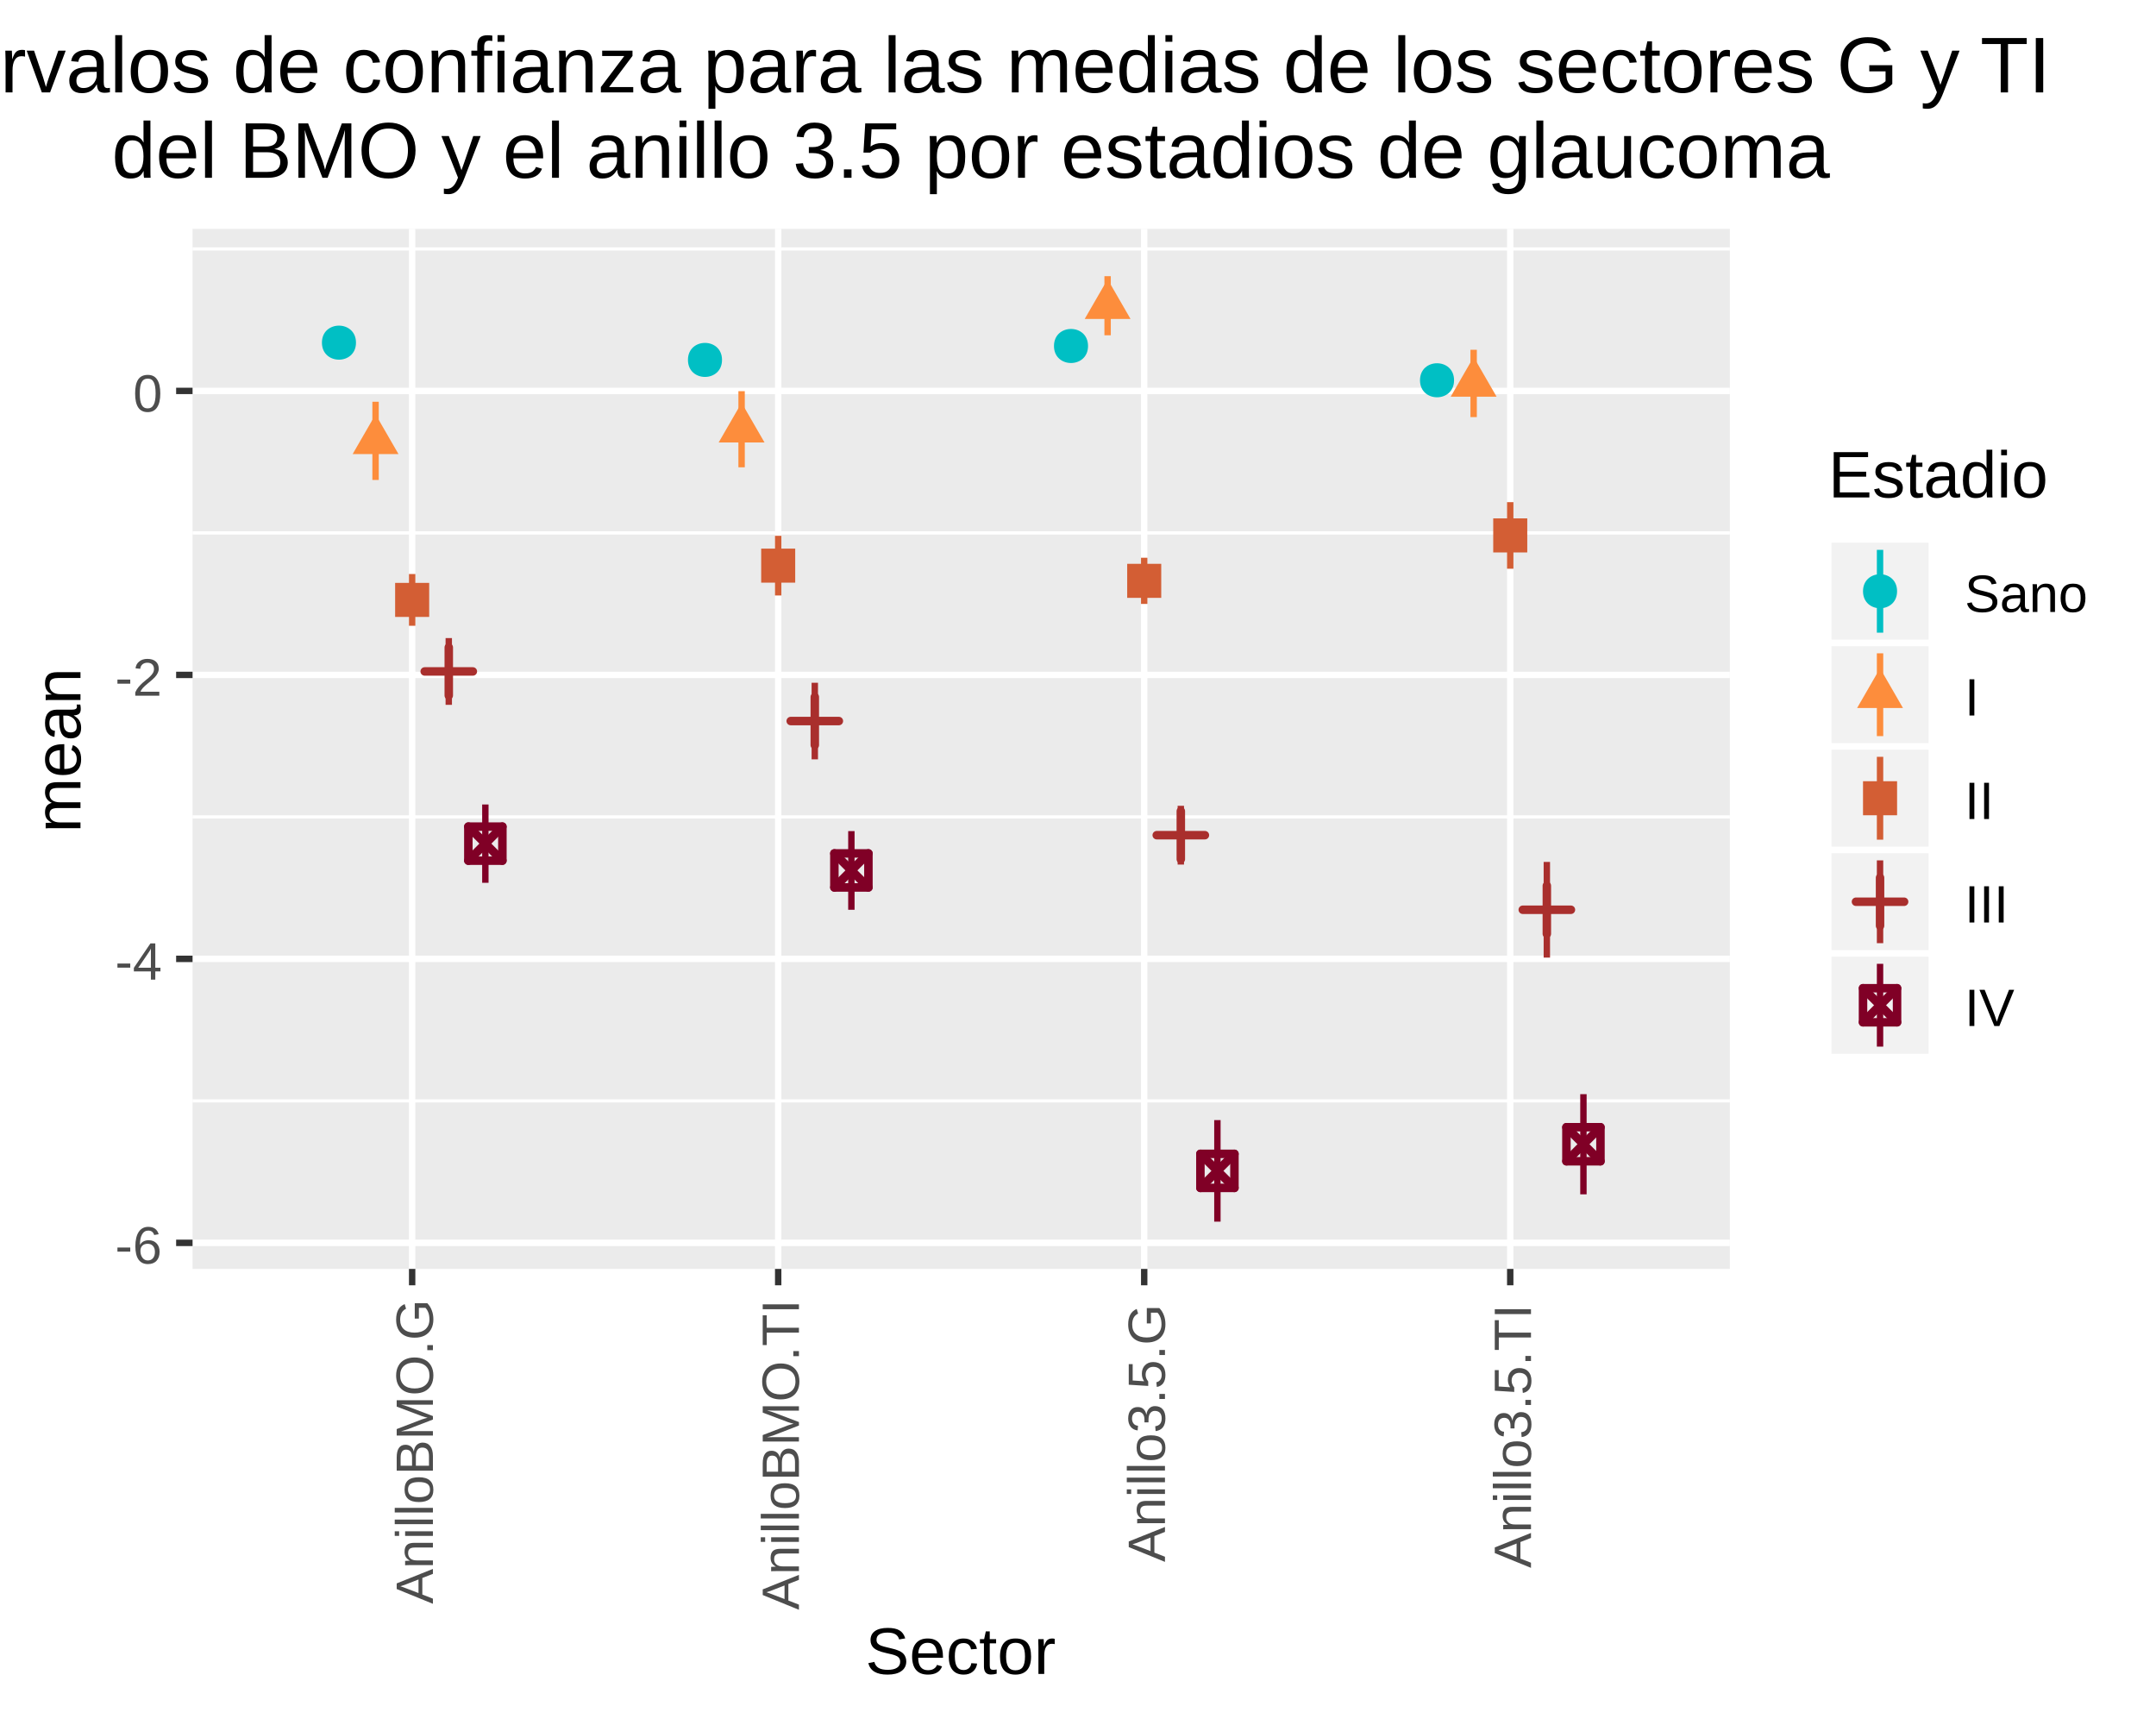 <?xml version="1.0" encoding="UTF-8"?>
<svg xmlns="http://www.w3.org/2000/svg" xmlns:xlink="http://www.w3.org/1999/xlink" width="360pt" height="288pt" viewBox="0 0 360 288" version="1.1">
<defs>
<g>
<symbol overflow="visible" id="glyph0-0">
<path style="stroke:none;" d="M 0.875 -6.047 L 5.719 -6.047 L 5.719 0 L 0.875 0 Z M 1.203 -5.719 L 1.203 -0.328 L 5.391 -0.328 L 5.391 -5.719 Z M 1.203 -5.719 "/>
</symbol>
<symbol overflow="visible" id="glyph0-1">
<path style="stroke:none;" d="M 0.391 -2 L 0.391 -2.688 L 2.531 -2.688 L 2.531 -2 Z M 0.391 -2 "/>
</symbol>
<symbol overflow="visible" id="glyph0-2">
<path style="stroke:none;" d="M 4.5 -1.984 C 4.5 -1.336 4.328 -0.832 3.984 -0.469 C 3.641 -0.102 3.16 0.078 2.547 0.078 C 1.867 0.078 1.348 -0.172 0.984 -0.672 C 0.629 -1.18 0.453 -1.922 0.453 -2.891 C 0.453 -3.93 0.641 -4.734 1.016 -5.297 C 1.391 -5.859 1.922 -6.141 2.609 -6.141 C 3.523 -6.141 4.102 -5.727 4.344 -4.906 L 3.594 -4.781 C 3.445 -5.27 3.117 -5.516 2.609 -5.516 C 2.16 -5.516 1.816 -5.305 1.578 -4.891 C 1.336 -4.484 1.219 -3.891 1.219 -3.109 C 1.352 -3.367 1.547 -3.566 1.797 -3.703 C 2.055 -3.836 2.352 -3.906 2.688 -3.906 C 3.238 -3.906 3.676 -3.727 4 -3.375 C 4.332 -3.031 4.5 -2.566 4.5 -1.984 Z M 3.719 -1.953 C 3.719 -2.391 3.609 -2.723 3.391 -2.953 C 3.18 -3.191 2.883 -3.312 2.5 -3.312 C 2.133 -3.312 1.844 -3.207 1.625 -3 C 1.406 -2.789 1.297 -2.5 1.297 -2.125 C 1.297 -1.664 1.41 -1.285 1.641 -0.984 C 1.867 -0.68 2.164 -0.531 2.531 -0.531 C 2.895 -0.531 3.18 -0.656 3.391 -0.906 C 3.609 -1.156 3.719 -1.504 3.719 -1.953 Z M 3.719 -1.953 "/>
</symbol>
<symbol overflow="visible" id="glyph0-3">
<path style="stroke:none;" d="M 3.781 -1.375 L 3.781 0 L 3.047 0 L 3.047 -1.375 L 0.203 -1.375 L 0.203 -1.969 L 2.969 -6.047 L 3.781 -6.047 L 3.781 -1.984 L 4.641 -1.984 L 4.641 -1.375 Z M 3.047 -5.188 C 3.047 -5.164 3.008 -5.086 2.938 -4.953 C 2.863 -4.816 2.805 -4.723 2.766 -4.672 L 1.219 -2.391 L 0.984 -2.062 L 0.922 -1.984 L 3.047 -1.984 Z M 3.047 -5.188 "/>
</symbol>
<symbol overflow="visible" id="glyph0-4">
<path style="stroke:none;" d="M 0.438 0 L 0.438 -0.547 C 0.582 -0.879 0.758 -1.172 0.969 -1.422 C 1.188 -1.68 1.41 -1.914 1.641 -2.125 C 1.867 -2.332 2.098 -2.523 2.328 -2.703 C 2.555 -2.879 2.758 -3.055 2.938 -3.234 C 3.125 -3.41 3.273 -3.598 3.391 -3.797 C 3.504 -3.992 3.562 -4.211 3.562 -4.453 C 3.562 -4.785 3.461 -5.039 3.266 -5.219 C 3.078 -5.406 2.805 -5.5 2.453 -5.5 C 2.129 -5.5 1.859 -5.41 1.641 -5.234 C 1.43 -5.055 1.305 -4.805 1.266 -4.484 L 0.484 -4.562 C 0.535 -5.039 0.738 -5.422 1.094 -5.703 C 1.445 -5.992 1.898 -6.141 2.453 -6.141 C 3.066 -6.141 3.535 -5.992 3.859 -5.703 C 4.191 -5.422 4.359 -5.016 4.359 -4.484 C 4.359 -4.242 4.301 -4.008 4.188 -3.781 C 4.082 -3.551 3.922 -3.316 3.703 -3.078 C 3.492 -2.848 3.094 -2.492 2.5 -2.016 C 2.164 -1.742 1.898 -1.5 1.703 -1.281 C 1.516 -1.062 1.379 -0.852 1.297 -0.656 L 4.453 -0.656 L 4.453 0 Z M 0.438 0 "/>
</symbol>
<symbol overflow="visible" id="glyph0-5">
<path style="stroke:none;" d="M 4.547 -3.031 C 4.547 -2.02 4.367 -1.25 4.016 -0.719 C 3.66 -0.188 3.133 0.078 2.438 0.078 C 1.738 0.078 1.211 -0.18 0.859 -0.703 C 0.516 -1.234 0.344 -2.008 0.344 -3.031 C 0.344 -4.07 0.508 -4.848 0.844 -5.359 C 1.188 -5.879 1.727 -6.141 2.469 -6.141 C 3.176 -6.141 3.695 -5.875 4.031 -5.344 C 4.375 -4.82 4.547 -4.051 4.547 -3.031 Z M 3.766 -3.031 C 3.766 -3.906 3.66 -4.535 3.453 -4.922 C 3.254 -5.316 2.926 -5.516 2.469 -5.516 C 1.988 -5.516 1.645 -5.32 1.438 -4.938 C 1.227 -4.551 1.125 -3.914 1.125 -3.031 C 1.125 -2.164 1.227 -1.535 1.438 -1.141 C 1.645 -0.742 1.977 -0.547 2.438 -0.547 C 2.895 -0.547 3.227 -0.75 3.438 -1.156 C 3.656 -1.562 3.766 -2.188 3.766 -3.031 Z M 3.766 -3.031 "/>
</symbol>
<symbol overflow="visible" id="glyph0-6">
<path style="stroke:none;" d="M 5.469 -1.672 C 5.469 -1.109 5.25 -0.676 4.812 -0.375 C 4.375 -0.07 3.758 0.078 2.969 0.078 C 1.488 0.078 0.633 -0.43 0.406 -1.453 L 1.188 -1.609 C 1.281 -1.242 1.473 -0.973 1.766 -0.797 C 2.066 -0.629 2.477 -0.547 3 -0.547 C 3.52 -0.547 3.926 -0.633 4.219 -0.812 C 4.508 -1 4.656 -1.27 4.656 -1.625 C 4.656 -1.82 4.609 -1.984 4.516 -2.109 C 4.422 -2.234 4.289 -2.332 4.125 -2.406 C 3.969 -2.488 3.773 -2.555 3.547 -2.609 C 3.328 -2.672 3.078 -2.734 2.797 -2.797 C 2.316 -2.898 1.953 -3.004 1.703 -3.109 C 1.461 -3.211 1.27 -3.328 1.125 -3.453 C 0.977 -3.586 0.867 -3.742 0.797 -3.922 C 0.723 -4.098 0.688 -4.297 0.688 -4.516 C 0.688 -5.035 0.883 -5.438 1.281 -5.719 C 1.676 -6 2.242 -6.141 2.984 -6.141 C 3.672 -6.141 4.195 -6.035 4.562 -5.828 C 4.926 -5.617 5.18 -5.258 5.328 -4.75 L 4.516 -4.609 C 4.422 -4.93 4.25 -5.164 4 -5.312 C 3.758 -5.457 3.414 -5.531 2.969 -5.531 C 2.488 -5.531 2.117 -5.445 1.859 -5.281 C 1.609 -5.125 1.484 -4.883 1.484 -4.562 C 1.484 -4.375 1.531 -4.219 1.625 -4.094 C 1.727 -3.977 1.875 -3.879 2.062 -3.797 C 2.25 -3.711 2.617 -3.609 3.172 -3.484 C 3.359 -3.441 3.539 -3.395 3.719 -3.344 C 3.906 -3.301 4.082 -3.25 4.25 -3.188 C 4.426 -3.125 4.586 -3.051 4.734 -2.969 C 4.879 -2.895 5.004 -2.797 5.109 -2.672 C 5.223 -2.547 5.312 -2.398 5.375 -2.234 C 5.438 -2.078 5.469 -1.891 5.469 -1.672 Z M 5.469 -1.672 "/>
</symbol>
<symbol overflow="visible" id="glyph0-7">
<path style="stroke:none;" d="M 1.781 0.078 C 1.312 0.078 0.957 -0.039 0.719 -0.281 C 0.488 -0.531 0.375 -0.867 0.375 -1.297 C 0.375 -1.773 0.531 -2.145 0.844 -2.406 C 1.164 -2.664 1.676 -2.801 2.375 -2.812 L 3.422 -2.828 L 3.422 -3.094 C 3.422 -3.469 3.336 -3.734 3.172 -3.891 C 3.016 -4.055 2.766 -4.141 2.422 -4.141 C 2.078 -4.141 1.828 -4.082 1.672 -3.969 C 1.516 -3.852 1.422 -3.664 1.391 -3.406 L 0.578 -3.484 C 0.711 -4.316 1.332 -4.734 2.438 -4.734 C 3.02 -4.734 3.457 -4.598 3.75 -4.328 C 4.051 -4.066 4.203 -3.68 4.203 -3.172 L 4.203 -1.172 C 4.203 -0.941 4.234 -0.77 4.297 -0.656 C 4.359 -0.539 4.473 -0.484 4.641 -0.484 C 4.711 -0.484 4.797 -0.488 4.891 -0.5 L 4.891 -0.031 C 4.691 0.02 4.492 0.047 4.297 0.047 C 4.004 0.047 3.789 -0.023 3.656 -0.172 C 3.531 -0.328 3.461 -0.566 3.453 -0.891 L 3.422 -0.891 C 3.223 -0.535 2.992 -0.285 2.734 -0.141 C 2.473 0.004 2.156 0.078 1.781 0.078 Z M 1.953 -0.5 C 2.234 -0.5 2.484 -0.562 2.703 -0.688 C 2.93 -0.812 3.109 -0.988 3.234 -1.219 C 3.359 -1.445 3.422 -1.676 3.422 -1.906 L 3.422 -2.297 L 2.578 -2.281 C 2.211 -2.27 1.938 -2.227 1.75 -2.156 C 1.562 -2.094 1.414 -1.988 1.312 -1.844 C 1.219 -1.695 1.172 -1.508 1.172 -1.281 C 1.172 -1.031 1.238 -0.836 1.375 -0.703 C 1.508 -0.566 1.703 -0.5 1.953 -0.5 Z M 1.953 -0.5 "/>
</symbol>
<symbol overflow="visible" id="glyph0-8">
<path style="stroke:none;" d="M 3.547 0 L 3.547 -2.953 C 3.547 -3.254 3.516 -3.488 3.453 -3.656 C 3.391 -3.82 3.289 -3.941 3.156 -4.016 C 3.031 -4.098 2.836 -4.141 2.578 -4.141 C 2.211 -4.141 1.922 -4.008 1.703 -3.75 C 1.492 -3.5 1.391 -3.145 1.391 -2.688 L 1.391 0 L 0.609 0 L 0.609 -3.656 C 0.609 -4.195 0.598 -4.523 0.578 -4.641 L 1.312 -4.641 C 1.312 -4.629 1.312 -4.594 1.312 -4.531 C 1.32 -4.469 1.328 -4.395 1.328 -4.312 C 1.336 -4.227 1.344 -4.078 1.344 -3.859 L 1.359 -3.859 C 1.535 -4.172 1.738 -4.395 1.969 -4.531 C 2.207 -4.664 2.5 -4.734 2.844 -4.734 C 3.352 -4.734 3.727 -4.602 3.969 -4.344 C 4.207 -4.094 4.328 -3.676 4.328 -3.094 L 4.328 0 Z M 3.547 0 "/>
</symbol>
<symbol overflow="visible" id="glyph0-9">
<path style="stroke:none;" d="M 4.516 -2.328 C 4.516 -1.516 4.336 -0.91 3.984 -0.516 C 3.629 -0.117 3.109 0.078 2.422 0.078 C 1.742 0.078 1.234 -0.125 0.891 -0.531 C 0.547 -0.945 0.375 -1.547 0.375 -2.328 C 0.375 -3.93 1.066 -4.734 2.453 -4.734 C 3.16 -4.734 3.68 -4.535 4.016 -4.141 C 4.348 -3.754 4.516 -3.148 4.516 -2.328 Z M 3.719 -2.328 C 3.719 -2.973 3.617 -3.438 3.422 -3.719 C 3.234 -4.008 2.914 -4.156 2.469 -4.156 C 2.008 -4.156 1.68 -4.004 1.484 -3.703 C 1.285 -3.41 1.188 -2.953 1.188 -2.328 C 1.188 -1.711 1.285 -1.25 1.484 -0.938 C 1.68 -0.633 1.992 -0.484 2.422 -0.484 C 2.879 -0.484 3.207 -0.629 3.406 -0.922 C 3.613 -1.223 3.719 -1.691 3.719 -2.328 Z M 3.719 -2.328 "/>
</symbol>
<symbol overflow="visible" id="glyph0-10">
<path style="stroke:none;" d="M 0.812 0 L 0.812 -6.047 L 1.625 -6.047 L 1.625 0 Z M 0.812 0 "/>
</symbol>
<symbol overflow="visible" id="glyph0-11">
<path style="stroke:none;" d="M 3.359 0 L 2.516 0 L 0.031 -6.047 L 0.906 -6.047 L 2.578 -1.797 L 2.938 -0.719 L 3.297 -1.797 L 4.969 -6.047 L 5.828 -6.047 Z M 3.359 0 "/>
</symbol>
<symbol overflow="visible" id="glyph1-0">
<path style="stroke:none;" d="M -6.047 -0.875 L -6.047 -5.719 L 0 -5.719 L 0 -0.875 Z M -5.719 -1.203 L -0.328 -1.203 L -0.328 -5.391 L -5.719 -5.391 Z M -5.719 -1.203 "/>
</symbol>
<symbol overflow="visible" id="glyph1-1">
<path style="stroke:none;" d="M 0 -5.016 L -1.766 -4.328 L -1.766 -1.562 L 0 -0.875 L 0 -0.016 L -6.047 -2.484 L -6.047 -3.422 L 0 -5.844 Z M -5.438 -2.938 L -5.312 -2.906 C -5.07 -2.832 -4.77 -2.723 -4.406 -2.578 L -2.406 -1.812 L -2.406 -4.078 L -4.406 -3.297 C -4.602 -3.211 -4.828 -3.133 -5.078 -3.062 Z M -5.438 -2.938 "/>
</symbol>
<symbol overflow="visible" id="glyph1-2">
<path style="stroke:none;" d="M 0 -3.547 L -2.953 -3.547 C -3.254 -3.547 -3.488 -3.516 -3.656 -3.453 C -3.82 -3.391 -3.941 -3.289 -4.016 -3.156 C -4.098 -3.031 -4.141 -2.836 -4.141 -2.578 C -4.141 -2.211 -4.008 -1.922 -3.75 -1.703 C -3.5 -1.492 -3.145 -1.391 -2.688 -1.391 L 0 -1.391 L 0 -0.609 L -3.656 -0.609 C -4.195 -0.609 -4.523 -0.598 -4.641 -0.578 L -4.641 -1.312 C -4.629 -1.312 -4.594 -1.312 -4.531 -1.312 C -4.469 -1.32 -4.395 -1.328 -4.312 -1.328 C -4.227 -1.336 -4.078 -1.344 -3.859 -1.344 L -3.859 -1.359 C -4.172 -1.535 -4.395 -1.738 -4.531 -1.969 C -4.664 -2.207 -4.734 -2.5 -4.734 -2.844 C -4.734 -3.352 -4.602 -3.727 -4.344 -3.969 C -4.094 -4.207 -3.676 -4.328 -3.094 -4.328 L 0 -4.328 Z M 0 -3.547 "/>
</symbol>
<symbol overflow="visible" id="glyph1-3">
<path style="stroke:none;" d="M -5.641 -0.594 L -6.375 -0.594 L -6.375 -1.359 L -5.641 -1.359 Z M 0 -0.594 L -4.641 -0.594 L -4.641 -1.359 L 0 -1.359 Z M 0 -0.594 "/>
</symbol>
<symbol overflow="visible" id="glyph1-4">
<path style="stroke:none;" d="M 0 -0.594 L -6.375 -0.594 L -6.375 -1.359 L 0 -1.359 Z M 0 -0.594 "/>
</symbol>
<symbol overflow="visible" id="glyph1-5">
<path style="stroke:none;" d="M -2.328 -4.516 C -1.516 -4.516 -0.91 -4.336 -0.516 -3.984 C -0.117 -3.629 0.078 -3.109 0.078 -2.422 C 0.078 -1.742 -0.125 -1.234 -0.531 -0.891 C -0.945 -0.547 -1.547 -0.375 -2.328 -0.375 C -3.93 -0.375 -4.734 -1.066 -4.734 -2.453 C -4.734 -3.16 -4.535 -3.68 -4.141 -4.016 C -3.754 -4.348 -3.148 -4.516 -2.328 -4.516 Z M -2.328 -3.719 C -2.973 -3.719 -3.438 -3.617 -3.719 -3.422 C -4.008 -3.234 -4.156 -2.914 -4.156 -2.469 C -4.156 -2.008 -4.004 -1.68 -3.703 -1.484 C -3.41 -1.285 -2.953 -1.188 -2.328 -1.188 C -1.711 -1.188 -1.25 -1.285 -0.938 -1.484 C -0.633 -1.68 -0.484 -1.992 -0.484 -2.422 C -0.484 -2.879 -0.629 -3.207 -0.922 -3.406 C -1.223 -3.613 -1.691 -3.719 -2.328 -3.719 Z M -2.328 -3.719 "/>
</symbol>
<symbol overflow="visible" id="glyph1-6">
<path style="stroke:none;" d="M -1.703 -5.406 C -1.16 -5.406 -0.738 -5.207 -0.438 -4.812 C -0.145 -4.426 0 -3.879 0 -3.172 L 0 -0.719 L -6.047 -0.719 L -6.047 -2.922 C -6.047 -4.336 -5.555 -5.047 -4.578 -5.047 C -4.223 -5.047 -3.922 -4.945 -3.672 -4.75 C -3.43 -4.551 -3.27 -4.27 -3.188 -3.906 C -3.133 -4.383 -2.973 -4.754 -2.703 -5.016 C -2.441 -5.273 -2.109 -5.406 -1.703 -5.406 Z M -4.484 -4.234 C -4.805 -4.234 -5.035 -4.117 -5.172 -3.891 C -5.316 -3.672 -5.391 -3.348 -5.391 -2.922 L -5.391 -1.547 L -3.484 -1.547 L -3.484 -2.922 C -3.484 -3.359 -3.562 -3.688 -3.719 -3.906 C -3.883 -4.125 -4.141 -4.234 -4.484 -4.234 Z M -1.766 -4.578 C -2.484 -4.578 -2.844 -4.078 -2.844 -3.078 L -2.844 -1.547 L -0.656 -1.547 L -0.656 -3.141 C -0.656 -3.641 -0.75 -4.004 -0.938 -4.234 C -1.125 -4.461 -1.398 -4.578 -1.766 -4.578 Z M -1.766 -4.578 "/>
</symbol>
<symbol overflow="visible" id="glyph1-7">
<path style="stroke:none;" d="M 0 -5.875 L -4.031 -5.875 C -4.477 -5.875 -4.91 -5.883 -5.328 -5.906 C -4.816 -5.77 -4.414 -5.645 -4.125 -5.531 L 0 -3.969 L 0 -3.391 L -4.125 -1.797 L -4.859 -1.562 L -5.328 -1.422 L -4.844 -1.438 L -4.031 -1.453 L 0 -1.453 L 0 -0.719 L -6.047 -0.719 L -6.047 -1.797 L -1.859 -3.406 C -1.691 -3.469 -1.508 -3.523 -1.312 -3.578 C -1.113 -3.629 -0.973 -3.664 -0.891 -3.688 C -1.004 -3.707 -1.176 -3.754 -1.406 -3.828 C -1.645 -3.898 -1.797 -3.945 -1.859 -3.969 L -6.047 -5.547 L -6.047 -6.609 L 0 -6.609 Z M 0 -5.875 "/>
</symbol>
<symbol overflow="visible" id="glyph1-8">
<path style="stroke:none;" d="M -3.047 -6.422 C -2.422 -6.422 -1.867 -6.301 -1.391 -6.062 C -0.91 -5.82 -0.547 -5.473 -0.297 -5.016 C -0.047 -4.566 0.078 -4.035 0.078 -3.422 C 0.078 -2.797 -0.047 -2.254 -0.297 -1.797 C -0.547 -1.348 -0.906 -1.004 -1.375 -0.766 C -1.852 -0.535 -2.41 -0.422 -3.047 -0.422 C -4.016 -0.422 -4.77 -0.68 -5.312 -1.203 C -5.863 -1.734 -6.141 -2.473 -6.141 -3.422 C -6.141 -4.035 -6.016 -4.566 -5.766 -5.016 C -5.523 -5.473 -5.172 -5.82 -4.703 -6.062 C -4.234 -6.301 -3.68 -6.422 -3.047 -6.422 Z M -3.047 -5.578 C -3.805 -5.578 -4.398 -5.391 -4.828 -5.016 C -5.254 -4.641 -5.469 -4.109 -5.469 -3.422 C -5.469 -2.734 -5.254 -2.195 -4.828 -1.812 C -4.41 -1.438 -3.816 -1.25 -3.047 -1.25 C -2.297 -1.25 -1.695 -1.438 -1.25 -1.812 C -0.801 -2.195 -0.578 -2.734 -0.578 -3.422 C -0.578 -4.117 -0.789 -4.648 -1.219 -5.016 C -1.656 -5.391 -2.266 -5.578 -3.047 -5.578 Z M -3.047 -5.578 "/>
</symbol>
<symbol overflow="visible" id="glyph1-9">
<path style="stroke:none;" d="M 0 -0.797 L -0.938 -0.797 L -0.938 -1.641 L 0 -1.641 Z M 0 -0.797 "/>
</symbol>
<symbol overflow="visible" id="glyph1-10">
<path style="stroke:none;" d="M -3.047 -0.438 C -4.035 -0.438 -4.797 -0.695 -5.328 -1.219 C -5.867 -1.75 -6.141 -2.492 -6.141 -3.453 C -6.141 -4.117 -6.023 -4.66 -5.797 -5.078 C -5.578 -5.504 -5.219 -5.828 -4.719 -6.047 L -4.484 -5.266 C -4.828 -5.098 -5.078 -4.863 -5.234 -4.562 C -5.391 -4.258 -5.469 -3.883 -5.469 -3.438 C -5.469 -2.738 -5.254 -2.203 -4.828 -1.828 C -4.41 -1.461 -3.816 -1.281 -3.047 -1.281 C -2.285 -1.281 -1.68 -1.473 -1.234 -1.859 C -0.797 -2.254 -0.578 -2.797 -0.578 -3.484 C -0.578 -3.879 -0.633 -4.25 -0.75 -4.594 C -0.875 -4.938 -1.039 -5.211 -1.25 -5.422 L -2.344 -5.422 L -2.344 -3.625 L -3.031 -3.625 L -3.031 -6.188 L -0.938 -6.188 C -0.613 -5.863 -0.363 -5.469 -0.188 -5 C -0.008 -4.539 0.078 -4.035 0.078 -3.484 C 0.078 -2.859 -0.047 -2.316 -0.297 -1.859 C -0.547 -1.398 -0.906 -1.047 -1.375 -0.797 C -1.852 -0.555 -2.41 -0.438 -3.047 -0.438 Z M -3.047 -0.438 "/>
</symbol>
<symbol overflow="visible" id="glyph1-11">
<path style="stroke:none;" d="M -5.375 -3.094 L 0 -3.094 L 0 -2.281 L -5.375 -2.281 L -5.375 -0.203 L -6.047 -0.203 L -6.047 -5.172 L -5.375 -5.172 Z M -5.375 -3.094 "/>
</symbol>
<symbol overflow="visible" id="glyph1-12">
<path style="stroke:none;" d="M 0 -0.812 L -6.047 -0.812 L -6.047 -1.625 L 0 -1.625 Z M 0 -0.812 "/>
</symbol>
<symbol overflow="visible" id="glyph1-13">
<path style="stroke:none;" d="M -1.672 -4.5 C -1.109 -4.5 -0.676 -4.32 -0.375 -3.969 C -0.07 -3.613 0.078 -3.109 0.078 -2.453 C 0.078 -1.836 -0.055 -1.348 -0.328 -0.984 C -0.609 -0.617 -1.02 -0.398 -1.562 -0.328 L -1.625 -1.141 C -0.906 -1.234 -0.547 -1.672 -0.547 -2.453 C -0.547 -2.836 -0.641 -3.141 -0.828 -3.359 C -1.023 -3.586 -1.316 -3.703 -1.703 -3.703 C -2.023 -3.703 -2.281 -3.57 -2.469 -3.312 C -2.656 -3.062 -2.75 -2.695 -2.75 -2.219 L -2.75 -1.781 L -3.422 -1.781 L -3.422 -2.203 C -3.422 -2.629 -3.508 -2.957 -3.688 -3.188 C -3.875 -3.426 -4.129 -3.547 -4.453 -3.547 C -4.773 -3.547 -5.031 -3.445 -5.219 -3.25 C -5.406 -3.062 -5.5 -2.781 -5.5 -2.406 C -5.5 -2.07 -5.41 -1.797 -5.234 -1.578 C -5.066 -1.367 -4.82 -1.25 -4.5 -1.219 L -4.562 -0.438 C -5.062 -0.5 -5.445 -0.703 -5.719 -1.047 C -6 -1.398 -6.141 -1.859 -6.141 -2.422 C -6.141 -3.023 -6 -3.492 -5.719 -3.828 C -5.438 -4.172 -5.047 -4.344 -4.547 -4.344 C -4.148 -4.344 -3.832 -4.234 -3.594 -4.016 C -3.352 -3.797 -3.191 -3.484 -3.109 -3.078 L -3.094 -3.078 C -3.039 -3.523 -2.883 -3.875 -2.625 -4.125 C -2.375 -4.375 -2.055 -4.5 -1.672 -4.5 Z M -1.672 -4.5 "/>
</symbol>
<symbol overflow="visible" id="glyph1-14">
<path style="stroke:none;" d="M -1.969 -4.516 C -1.332 -4.516 -0.832 -4.328 -0.469 -3.953 C -0.102 -3.578 0.078 -3.051 0.078 -2.375 C 0.078 -1.812 -0.039 -1.352 -0.281 -1 C -0.531 -0.656 -0.891 -0.441 -1.359 -0.359 L -1.438 -1.141 C -0.844 -1.297 -0.547 -1.711 -0.547 -2.391 C -0.547 -2.805 -0.672 -3.129 -0.922 -3.359 C -1.172 -3.598 -1.516 -3.719 -1.953 -3.719 C -2.336 -3.719 -2.645 -3.598 -2.875 -3.359 C -3.113 -3.129 -3.234 -2.812 -3.234 -2.406 C -3.234 -2.195 -3.195 -2.004 -3.125 -1.828 C -3.062 -1.648 -2.953 -1.469 -2.797 -1.281 L -2.797 -0.531 L -6.047 -0.734 L -6.047 -4.172 L -5.391 -4.172 L -5.391 -1.438 L -3.469 -1.312 C -3.727 -1.656 -3.859 -2.07 -3.859 -2.562 C -3.859 -3.164 -3.68 -3.641 -3.328 -3.984 C -2.984 -4.336 -2.531 -4.516 -1.969 -4.516 Z M -1.969 -4.516 "/>
</symbol>
<symbol overflow="visible" id="glyph2-0">
<path style="stroke:none;" d="M 1.094 -7.562 L 7.141 -7.562 L 7.141 0 L 1.094 0 Z M 1.516 -7.156 L 1.516 -0.406 L 6.734 -0.406 L 6.734 -7.156 Z M 1.516 -7.156 "/>
</symbol>
<symbol overflow="visible" id="glyph2-1">
<path style="stroke:none;" d="M 6.828 -2.094 C 6.828 -1.395 6.551 -0.852 6 -0.469 C 5.457 -0.082 4.691 0.109 3.703 0.109 C 1.859 0.109 0.789 -0.531 0.5 -1.812 L 1.5 -2.016 C 1.613 -1.555 1.852 -1.219 2.219 -1 C 2.594 -0.789 3.102 -0.688 3.75 -0.688 C 4.406 -0.688 4.91 -0.801 5.266 -1.031 C 5.629 -1.258 5.812 -1.594 5.812 -2.031 C 5.812 -2.281 5.754 -2.484 5.641 -2.641 C 5.535 -2.797 5.379 -2.922 5.172 -3.016 C 4.961 -3.117 4.719 -3.203 4.438 -3.266 C 4.156 -3.336 3.844 -3.41 3.5 -3.484 C 2.906 -3.617 2.453 -3.754 2.141 -3.891 C 1.828 -4.023 1.582 -4.172 1.406 -4.328 C 1.227 -4.492 1.094 -4.688 1 -4.906 C 0.906 -5.125 0.859 -5.375 0.859 -5.656 C 0.859 -6.301 1.102 -6.801 1.594 -7.156 C 2.094 -7.508 2.805 -7.688 3.734 -7.688 C 4.586 -7.688 5.238 -7.551 5.688 -7.281 C 6.145 -7.02 6.469 -6.57 6.656 -5.938 L 5.641 -5.766 C 5.535 -6.16 5.328 -6.445 5.016 -6.625 C 4.703 -6.812 4.27 -6.906 3.719 -6.906 C 3.113 -6.906 2.648 -6.805 2.328 -6.609 C 2.016 -6.41 1.859 -6.109 1.859 -5.703 C 1.859 -5.473 1.914 -5.281 2.031 -5.125 C 2.156 -4.977 2.332 -4.852 2.562 -4.75 C 2.801 -4.645 3.27 -4.516 3.969 -4.359 C 4.195 -4.305 4.426 -4.25 4.656 -4.188 C 4.883 -4.133 5.102 -4.066 5.312 -3.984 C 5.531 -3.91 5.727 -3.82 5.906 -3.719 C 6.094 -3.613 6.254 -3.484 6.391 -3.328 C 6.523 -3.18 6.629 -3.004 6.703 -2.797 C 6.785 -2.598 6.828 -2.363 6.828 -2.094 Z M 6.828 -2.094 "/>
</symbol>
<symbol overflow="visible" id="glyph2-2">
<path style="stroke:none;" d="M 1.484 -2.703 C 1.484 -2.035 1.617 -1.52 1.891 -1.156 C 2.172 -0.801 2.578 -0.625 3.109 -0.625 C 3.523 -0.625 3.859 -0.707 4.109 -0.875 C 4.359 -1.039 4.531 -1.254 4.625 -1.516 L 5.469 -1.266 C 5.125 -0.348 4.336 0.109 3.109 0.109 C 2.242 0.109 1.586 -0.145 1.141 -0.656 C 0.691 -1.164 0.469 -1.926 0.469 -2.938 C 0.469 -3.906 0.691 -4.645 1.141 -5.156 C 1.586 -5.664 2.227 -5.922 3.062 -5.922 C 4.77 -5.922 5.625 -4.891 5.625 -2.828 L 5.625 -2.703 Z M 4.625 -3.438 C 4.57 -4.051 4.414 -4.5 4.156 -4.781 C 3.906 -5.062 3.535 -5.203 3.047 -5.203 C 2.578 -5.203 2.207 -5.047 1.938 -4.734 C 1.664 -4.422 1.52 -3.988 1.5 -3.438 Z M 4.625 -3.438 "/>
</symbol>
<symbol overflow="visible" id="glyph2-3">
<path style="stroke:none;" d="M 1.484 -2.938 C 1.484 -2.156 1.602 -1.578 1.844 -1.203 C 2.082 -0.836 2.445 -0.656 2.938 -0.656 C 3.281 -0.656 3.566 -0.75 3.797 -0.938 C 4.035 -1.125 4.18 -1.41 4.234 -1.797 L 5.203 -1.734 C 5.129 -1.172 4.891 -0.723 4.484 -0.391 C 4.086 -0.055 3.582 0.109 2.969 0.109 C 2.156 0.109 1.535 -0.145 1.109 -0.656 C 0.68 -1.176 0.469 -1.926 0.469 -2.906 C 0.469 -3.883 0.68 -4.629 1.109 -5.141 C 1.535 -5.66 2.148 -5.922 2.953 -5.922 C 3.547 -5.922 4.039 -5.766 4.438 -5.453 C 4.832 -5.148 5.078 -4.727 5.172 -4.188 L 4.188 -4.109 C 4.133 -4.43 4.004 -4.688 3.797 -4.875 C 3.598 -5.062 3.312 -5.156 2.938 -5.156 C 2.426 -5.156 2.055 -4.984 1.828 -4.641 C 1.598 -4.305 1.484 -3.738 1.484 -2.938 Z M 1.484 -2.938 "/>
</symbol>
<symbol overflow="visible" id="glyph2-4">
<path style="stroke:none;" d="M 2.969 -0.047 C 2.656 0.047 2.332 0.094 2 0.094 C 1.227 0.094 0.844 -0.348 0.844 -1.234 L 0.844 -5.109 L 0.172 -5.109 L 0.172 -5.812 L 0.875 -5.812 L 1.156 -7.109 L 1.812 -7.109 L 1.812 -5.812 L 2.875 -5.812 L 2.875 -5.109 L 1.812 -5.109 L 1.812 -1.438 C 1.812 -1.156 1.852 -0.957 1.938 -0.844 C 2.031 -0.738 2.191 -0.688 2.422 -0.688 C 2.547 -0.688 2.727 -0.707 2.969 -0.75 Z M 2.969 -0.047 "/>
</symbol>
<symbol overflow="visible" id="glyph2-5">
<path style="stroke:none;" d="M 5.656 -2.906 C 5.656 -1.895 5.43 -1.141 4.984 -0.641 C 4.535 -0.141 3.883 0.109 3.031 0.109 C 2.188 0.109 1.547 -0.145 1.109 -0.656 C 0.68 -1.176 0.469 -1.926 0.469 -2.906 C 0.469 -4.914 1.332 -5.922 3.062 -5.922 C 3.957 -5.922 4.613 -5.676 5.031 -5.188 C 5.445 -4.695 5.656 -3.938 5.656 -2.906 Z M 4.641 -2.906 C 4.641 -3.707 4.52 -4.289 4.281 -4.656 C 4.039 -5.02 3.641 -5.203 3.078 -5.203 C 2.516 -5.203 2.109 -5.016 1.859 -4.641 C 1.609 -4.273 1.484 -3.695 1.484 -2.906 C 1.484 -2.145 1.602 -1.57 1.844 -1.188 C 2.094 -0.801 2.488 -0.609 3.031 -0.609 C 3.602 -0.609 4.016 -0.789 4.266 -1.156 C 4.516 -1.531 4.641 -2.113 4.641 -2.906 Z M 4.641 -2.906 "/>
</symbol>
<symbol overflow="visible" id="glyph2-6">
<path style="stroke:none;" d="M 0.766 0 L 0.766 -4.453 C 0.766 -4.867 0.754 -5.32 0.734 -5.812 L 1.641 -5.812 C 1.672 -5.156 1.688 -4.758 1.688 -4.625 L 1.703 -4.625 C 1.859 -5.125 2.035 -5.461 2.234 -5.641 C 2.441 -5.828 2.727 -5.922 3.094 -5.922 C 3.219 -5.922 3.348 -5.898 3.484 -5.859 L 3.484 -4.984 C 3.348 -5.016 3.176 -5.031 2.969 -5.031 C 2.562 -5.031 2.254 -4.859 2.047 -4.516 C 1.836 -4.172 1.734 -3.676 1.734 -3.031 L 1.734 0 Z M 0.766 0 "/>
</symbol>
<symbol overflow="visible" id="glyph2-7">
<path style="stroke:none;" d="M 0.906 0 L 0.906 -7.562 L 6.641 -7.562 L 6.641 -6.734 L 1.922 -6.734 L 1.922 -4.297 L 6.328 -4.297 L 6.328 -3.469 L 1.922 -3.469 L 1.922 -0.844 L 6.859 -0.844 L 6.859 0 Z M 0.906 0 "/>
</symbol>
<symbol overflow="visible" id="glyph2-8">
<path style="stroke:none;" d="M 5.109 -1.609 C 5.109 -1.055 4.898 -0.629 4.484 -0.328 C 4.066 -0.035 3.488 0.109 2.75 0.109 C 2.02 0.109 1.457 -0.008 1.062 -0.25 C 0.676 -0.488 0.426 -0.859 0.312 -1.359 L 1.156 -1.531 C 1.238 -1.219 1.41 -0.988 1.672 -0.844 C 1.93 -0.695 2.289 -0.625 2.75 -0.625 C 3.238 -0.625 3.594 -0.695 3.812 -0.844 C 4.039 -1 4.156 -1.227 4.156 -1.531 C 4.156 -1.758 4.078 -1.941 3.922 -2.078 C 3.766 -2.223 3.508 -2.344 3.156 -2.438 L 2.469 -2.625 C 1.914 -2.77 1.52 -2.91 1.281 -3.047 C 1.051 -3.18 0.867 -3.348 0.734 -3.547 C 0.598 -3.742 0.531 -3.988 0.531 -4.281 C 0.531 -4.812 0.719 -5.211 1.094 -5.484 C 1.477 -5.766 2.031 -5.906 2.75 -5.906 C 3.395 -5.906 3.906 -5.789 4.281 -5.562 C 4.656 -5.332 4.895 -4.973 5 -4.484 L 4.125 -4.375 C 4.07 -4.633 3.926 -4.832 3.688 -4.969 C 3.457 -5.102 3.145 -5.172 2.75 -5.172 C 2.312 -5.172 1.988 -5.102 1.781 -4.969 C 1.582 -4.844 1.484 -4.645 1.484 -4.375 C 1.484 -4.207 1.523 -4.066 1.609 -3.953 C 1.691 -3.848 1.816 -3.758 1.984 -3.688 C 2.148 -3.613 2.504 -3.508 3.047 -3.375 C 3.555 -3.25 3.926 -3.129 4.156 -3.016 C 4.383 -2.91 4.562 -2.789 4.688 -2.656 C 4.82 -2.52 4.926 -2.363 5 -2.188 C 5.07 -2.02 5.109 -1.828 5.109 -1.609 Z M 5.109 -1.609 "/>
</symbol>
<symbol overflow="visible" id="glyph2-9">
<path style="stroke:none;" d="M 2.219 0.109 C 1.633 0.109 1.195 -0.039 0.906 -0.344 C 0.613 -0.656 0.469 -1.082 0.469 -1.625 C 0.469 -2.227 0.664 -2.688 1.062 -3 C 1.457 -3.32 2.094 -3.5 2.969 -3.531 L 4.281 -3.547 L 4.281 -3.859 C 4.281 -4.336 4.176 -4.676 3.969 -4.875 C 3.77 -5.082 3.457 -5.188 3.031 -5.188 C 2.602 -5.188 2.289 -5.113 2.094 -4.969 C 1.895 -4.82 1.773 -4.586 1.734 -4.266 L 0.719 -4.344 C 0.883 -5.395 1.664 -5.922 3.062 -5.922 C 3.789 -5.922 4.336 -5.754 4.703 -5.422 C 5.078 -5.086 5.266 -4.602 5.266 -3.969 L 5.266 -1.469 C 5.266 -1.176 5.301 -0.957 5.375 -0.812 C 5.445 -0.664 5.586 -0.594 5.797 -0.594 C 5.891 -0.594 6 -0.609 6.125 -0.641 L 6.125 -0.031 C 5.875 0.02 5.625 0.047 5.375 0.047 C 5.008 0.047 4.742 -0.047 4.578 -0.234 C 4.422 -0.422 4.332 -0.711 4.312 -1.109 L 4.281 -1.109 C 4.031 -0.672 3.738 -0.359 3.406 -0.172 C 3.082 0.016 2.688 0.109 2.219 0.109 Z M 2.438 -0.625 C 2.789 -0.625 3.102 -0.703 3.375 -0.859 C 3.656 -1.016 3.875 -1.234 4.031 -1.516 C 4.195 -1.797 4.281 -2.086 4.281 -2.391 L 4.281 -2.875 L 3.219 -2.844 C 2.77 -2.844 2.426 -2.797 2.188 -2.703 C 1.957 -2.617 1.781 -2.488 1.656 -2.312 C 1.531 -2.133 1.469 -1.898 1.469 -1.609 C 1.469 -1.297 1.551 -1.051 1.719 -0.875 C 1.883 -0.707 2.125 -0.625 2.438 -0.625 Z M 2.438 -0.625 "/>
</symbol>
<symbol overflow="visible" id="glyph2-10">
<path style="stroke:none;" d="M 4.406 -0.938 C 4.227 -0.562 3.988 -0.289 3.688 -0.125 C 3.395 0.031 3.031 0.109 2.594 0.109 C 1.863 0.109 1.328 -0.133 0.984 -0.625 C 0.641 -1.125 0.469 -1.875 0.469 -2.875 C 0.469 -4.906 1.176 -5.922 2.594 -5.922 C 3.039 -5.922 3.41 -5.836 3.703 -5.672 C 3.992 -5.516 4.227 -5.258 4.406 -4.906 L 4.422 -4.906 L 4.406 -5.562 L 4.406 -7.969 L 5.375 -7.969 L 5.375 -1.203 C 5.375 -0.598 5.383 -0.195 5.406 0 L 4.484 0 C 4.473 -0.062 4.461 -0.191 4.453 -0.391 C 4.441 -0.598 4.438 -0.781 4.438 -0.938 Z M 1.484 -2.906 C 1.484 -2.094 1.586 -1.508 1.797 -1.156 C 2.016 -0.812 2.363 -0.641 2.844 -0.641 C 3.395 -0.641 3.789 -0.828 4.031 -1.203 C 4.281 -1.586 4.406 -2.176 4.406 -2.969 C 4.406 -3.738 4.281 -4.301 4.031 -4.656 C 3.789 -5.02 3.398 -5.203 2.859 -5.203 C 2.367 -5.203 2.016 -5.02 1.797 -4.656 C 1.586 -4.301 1.484 -3.719 1.484 -2.906 Z M 1.484 -2.906 "/>
</symbol>
<symbol overflow="visible" id="glyph2-11">
<path style="stroke:none;" d="M 0.734 -7.047 L 0.734 -7.969 L 1.703 -7.969 L 1.703 -7.047 Z M 0.734 0 L 0.734 -5.812 L 1.703 -5.812 L 1.703 0 Z M 0.734 0 "/>
</symbol>
<symbol overflow="visible" id="glyph3-0">
<path style="stroke:none;" d="M -7.562 -1.094 L -7.562 -7.141 L 0 -7.141 L 0 -1.094 Z M -7.156 -1.516 L -0.406 -1.516 L -0.406 -6.734 L -7.156 -6.734 Z M -7.156 -1.516 "/>
</symbol>
<symbol overflow="visible" id="glyph3-1">
<path style="stroke:none;" d="M 0 -4.125 L -3.688 -4.125 C -4.25 -4.125 -4.633 -4.047 -4.844 -3.891 C -5.062 -3.734 -5.172 -3.457 -5.172 -3.062 C -5.172 -2.645 -5.016 -2.316 -4.703 -2.078 C -4.391 -1.836 -3.945 -1.719 -3.375 -1.719 L 0 -1.719 L 0 -0.766 L -4.578 -0.766 C -5.254 -0.766 -5.664 -0.754 -5.812 -0.734 L -5.812 -1.641 C -5.789 -1.648 -5.738 -1.656 -5.656 -1.656 C -5.582 -1.656 -5.492 -1.656 -5.391 -1.656 C -5.297 -1.664 -5.102 -1.676 -4.812 -1.688 L -4.812 -1.703 C -5.227 -1.91 -5.516 -2.145 -5.672 -2.406 C -5.836 -2.676 -5.922 -3.008 -5.922 -3.406 C -5.922 -3.844 -5.832 -4.188 -5.656 -4.438 C -5.477 -4.695 -5.195 -4.879 -4.812 -4.984 L -4.812 -5 C -5.207 -5.195 -5.488 -5.438 -5.656 -5.719 C -5.832 -6.008 -5.922 -6.352 -5.922 -6.75 C -5.922 -7.344 -5.758 -7.77 -5.438 -8.031 C -5.125 -8.301 -4.602 -8.438 -3.875 -8.438 L 0 -8.438 L 0 -7.484 L -3.688 -7.484 C -4.25 -7.484 -4.633 -7.406 -4.844 -7.25 C -5.062 -7.094 -5.172 -6.816 -5.172 -6.422 C -5.172 -5.992 -5.016 -5.66 -4.703 -5.422 C -4.391 -5.191 -3.945 -5.078 -3.375 -5.078 L 0 -5.078 Z M 0 -4.125 "/>
</symbol>
<symbol overflow="visible" id="glyph3-2">
<path style="stroke:none;" d="M -2.703 -1.484 C -2.035 -1.484 -1.52 -1.617 -1.156 -1.891 C -0.801 -2.172 -0.625 -2.578 -0.625 -3.109 C -0.625 -3.523 -0.707 -3.859 -0.875 -4.109 C -1.039 -4.359 -1.254 -4.531 -1.516 -4.625 L -1.266 -5.469 C -0.348 -5.125 0.109 -4.336 0.109 -3.109 C 0.109 -2.242 -0.145 -1.586 -0.656 -1.141 C -1.164 -0.691 -1.926 -0.469 -2.938 -0.469 C -3.906 -0.469 -4.645 -0.691 -5.156 -1.141 C -5.664 -1.586 -5.922 -2.227 -5.922 -3.062 C -5.922 -4.77 -4.891 -5.625 -2.828 -5.625 L -2.703 -5.625 Z M -3.438 -4.625 C -4.051 -4.57 -4.5 -4.414 -4.781 -4.156 C -5.062 -3.906 -5.203 -3.535 -5.203 -3.047 C -5.203 -2.578 -5.047 -2.207 -4.734 -1.938 C -4.422 -1.664 -3.988 -1.52 -3.438 -1.5 Z M -3.438 -4.625 "/>
</symbol>
<symbol overflow="visible" id="glyph3-3">
<path style="stroke:none;" d="M 0.109 -2.219 C 0.109 -1.633 -0.039 -1.195 -0.344 -0.906 C -0.656 -0.613 -1.082 -0.469 -1.625 -0.469 C -2.227 -0.469 -2.688 -0.664 -3 -1.062 C -3.32 -1.457 -3.5 -2.094 -3.531 -2.969 L -3.547 -4.281 L -3.859 -4.281 C -4.336 -4.281 -4.676 -4.176 -4.875 -3.969 C -5.082 -3.77 -5.188 -3.457 -5.188 -3.031 C -5.188 -2.602 -5.113 -2.289 -4.969 -2.094 C -4.82 -1.895 -4.586 -1.773 -4.266 -1.734 L -4.344 -0.719 C -5.395 -0.883 -5.922 -1.664 -5.922 -3.062 C -5.922 -3.789 -5.754 -4.336 -5.422 -4.703 C -5.086 -5.078 -4.602 -5.266 -3.969 -5.266 L -1.469 -5.266 C -1.176 -5.266 -0.957 -5.301 -0.812 -5.375 C -0.664 -5.445 -0.594 -5.586 -0.594 -5.797 C -0.594 -5.891 -0.609 -6 -0.641 -6.125 L -0.031 -6.125 C 0.02 -5.875 0.047 -5.625 0.047 -5.375 C 0.047 -5.008 -0.047 -4.742 -0.234 -4.578 C -0.422 -4.422 -0.711 -4.332 -1.109 -4.312 L -1.109 -4.281 C -0.672 -4.031 -0.359 -3.738 -0.172 -3.406 C 0.016 -3.082 0.109 -2.688 0.109 -2.219 Z M -0.625 -2.438 C -0.625 -2.789 -0.703 -3.102 -0.859 -3.375 C -1.016 -3.656 -1.234 -3.875 -1.516 -4.031 C -1.797 -4.195 -2.086 -4.281 -2.391 -4.281 L -2.875 -4.281 L -2.844 -3.219 C -2.844 -2.77 -2.797 -2.426 -2.703 -2.188 C -2.617 -1.957 -2.488 -1.781 -2.312 -1.656 C -2.133 -1.531 -1.898 -1.469 -1.609 -1.469 C -1.297 -1.469 -1.051 -1.551 -0.875 -1.719 C -0.707 -1.883 -0.625 -2.125 -0.625 -2.438 Z M -0.625 -2.438 "/>
</symbol>
<symbol overflow="visible" id="glyph3-4">
<path style="stroke:none;" d="M 0 -4.438 L -3.688 -4.438 C -4.07 -4.438 -4.367 -4.395 -4.578 -4.312 C -4.785 -4.238 -4.938 -4.117 -5.031 -3.953 C -5.125 -3.797 -5.172 -3.555 -5.172 -3.234 C -5.172 -2.766 -5.008 -2.395 -4.688 -2.125 C -4.375 -1.863 -3.938 -1.734 -3.375 -1.734 L 0 -1.734 L 0 -0.766 L -4.578 -0.766 C -5.254 -0.766 -5.664 -0.754 -5.812 -0.734 L -5.812 -1.641 C -5.789 -1.648 -5.738 -1.656 -5.656 -1.656 C -5.582 -1.656 -5.492 -1.656 -5.391 -1.656 C -5.297 -1.664 -5.102 -1.676 -4.812 -1.688 L -4.812 -1.703 C -5.219 -1.922 -5.504 -2.176 -5.672 -2.469 C -5.836 -2.758 -5.922 -3.125 -5.922 -3.562 C -5.922 -4.195 -5.758 -4.66 -5.438 -4.953 C -5.125 -5.254 -4.602 -5.406 -3.875 -5.406 L 0 -5.406 Z M 0 -4.438 "/>
</symbol>
<symbol overflow="visible" id="glyph4-0">
<path style="stroke:none;" d="M 1.328 -9.078 L 8.578 -9.078 L 8.578 0 L 1.328 0 Z M 1.812 -8.594 L 1.812 -0.484 L 8.078 -0.484 L 8.078 -8.594 Z M 1.812 -8.594 "/>
</symbol>
<symbol overflow="visible" id="glyph4-1">
<path style="stroke:none;" d="M 1.219 0 L 1.219 -9.078 L 2.453 -9.078 L 2.453 0 Z M 1.219 0 "/>
</symbol>
<symbol overflow="visible" id="glyph4-2">
<path style="stroke:none;" d="M 5.312 0 L 5.312 -4.422 C 5.312 -4.879 5.266 -5.234 5.172 -5.484 C 5.086 -5.742 4.945 -5.926 4.75 -6.031 C 4.551 -6.145 4.258 -6.203 3.875 -6.203 C 3.32 -6.203 2.883 -6.008 2.562 -5.625 C 2.238 -5.25 2.078 -4.723 2.078 -4.047 L 2.078 0 L 0.922 0 L 0.922 -5.484 C 0.922 -6.297 0.906 -6.789 0.875 -6.969 L 1.969 -6.969 C 1.977 -6.945 1.984 -6.891 1.984 -6.797 C 1.984 -6.703 1.988 -6.594 2 -6.469 C 2.008 -6.352 2.02 -6.125 2.031 -5.781 L 2.047 -5.781 C 2.305 -6.258 2.613 -6.598 2.969 -6.797 C 3.32 -7.004 3.758 -7.109 4.281 -7.109 C 5.039 -7.109 5.598 -6.914 5.953 -6.531 C 6.305 -6.156 6.484 -5.523 6.484 -4.641 L 6.484 0 Z M 5.312 0 "/>
</symbol>
<symbol overflow="visible" id="glyph4-3">
<path style="stroke:none;" d="M 3.578 -0.047 C 3.191 0.055 2.797 0.109 2.391 0.109 C 1.461 0.109 1 -0.414 1 -1.469 L 1 -6.125 L 0.203 -6.125 L 0.203 -6.969 L 1.047 -6.969 L 1.391 -8.531 L 2.172 -8.531 L 2.172 -6.969 L 3.453 -6.969 L 3.453 -6.125 L 2.172 -6.125 L 2.172 -1.734 C 2.172 -1.391 2.223 -1.148 2.328 -1.016 C 2.441 -0.879 2.633 -0.812 2.906 -0.812 C 3.062 -0.812 3.285 -0.844 3.578 -0.906 Z M 3.578 -0.047 "/>
</symbol>
<symbol overflow="visible" id="glyph4-4">
<path style="stroke:none;" d="M 1.781 -3.25 C 1.781 -2.445 1.941 -1.828 2.266 -1.391 C 2.598 -0.953 3.082 -0.734 3.719 -0.734 C 4.227 -0.734 4.633 -0.832 4.938 -1.031 C 5.238 -1.238 5.441 -1.5 5.547 -1.812 L 6.562 -1.516 C 6.145 -0.422 5.195 0.125 3.719 0.125 C 2.688 0.125 1.898 -0.18 1.359 -0.797 C 0.828 -1.41 0.562 -2.32 0.562 -3.531 C 0.562 -4.688 0.828 -5.57 1.359 -6.188 C 1.898 -6.801 2.676 -7.109 3.688 -7.109 C 5.727 -7.109 6.75 -5.867 6.75 -3.391 L 6.75 -3.25 Z M 5.562 -4.125 C 5.488 -4.863 5.297 -5.398 4.984 -5.734 C 4.68 -6.078 4.238 -6.25 3.656 -6.25 C 3.094 -6.25 2.645 -6.062 2.312 -5.688 C 1.988 -5.312 1.816 -4.789 1.797 -4.125 Z M 5.562 -4.125 "/>
</symbol>
<symbol overflow="visible" id="glyph4-5">
<path style="stroke:none;" d="M 0.922 0 L 0.922 -5.344 C 0.922 -5.832 0.906 -6.375 0.875 -6.969 L 1.969 -6.969 C 2.008 -6.188 2.031 -5.711 2.031 -5.547 L 2.047 -5.547 C 2.234 -6.148 2.445 -6.562 2.688 -6.781 C 2.926 -7 3.266 -7.109 3.703 -7.109 C 3.859 -7.109 4.016 -7.086 4.172 -7.047 L 4.172 -5.969 C 4.023 -6.02 3.82 -6.047 3.562 -6.047 C 3.082 -6.047 2.711 -5.836 2.453 -5.422 C 2.203 -5.004 2.078 -4.41 2.078 -3.641 L 2.078 0 Z M 0.922 0 "/>
</symbol>
<symbol overflow="visible" id="glyph4-6">
<path style="stroke:none;" d="M 3.953 0 L 2.578 0 L 0.047 -6.969 L 1.281 -6.969 L 2.812 -2.438 C 2.875 -2.258 3.023 -1.75 3.266 -0.906 L 3.484 -1.656 L 3.734 -2.422 L 5.328 -6.969 L 6.562 -6.969 Z M 3.953 0 "/>
</symbol>
<symbol overflow="visible" id="glyph4-7">
<path style="stroke:none;" d="M 2.672 0.125 C 1.973 0.125 1.445 -0.055 1.094 -0.422 C 0.738 -0.797 0.562 -1.305 0.562 -1.953 C 0.562 -2.672 0.797 -3.223 1.266 -3.609 C 1.742 -3.992 2.516 -4.203 3.578 -4.234 L 5.141 -4.25 L 5.141 -4.641 C 5.141 -5.203 5.02 -5.602 4.781 -5.844 C 4.539 -6.094 4.16 -6.219 3.641 -6.219 C 3.117 -6.219 2.738 -6.129 2.5 -5.953 C 2.27 -5.773 2.129 -5.492 2.078 -5.109 L 0.875 -5.219 C 1.07 -6.477 2.004 -7.109 3.672 -7.109 C 4.547 -7.109 5.203 -6.906 5.641 -6.5 C 6.086 -6.102 6.312 -5.52 6.312 -4.75 L 6.312 -1.75 C 6.312 -1.406 6.352 -1.145 6.438 -0.969 C 6.531 -0.801 6.707 -0.719 6.969 -0.719 C 7.07 -0.719 7.195 -0.734 7.344 -0.766 L 7.344 -0.031 C 7.051 0.031 6.754 0.062 6.453 0.062 C 6.016 0.062 5.695 -0.047 5.5 -0.266 C 5.312 -0.492 5.203 -0.848 5.172 -1.328 L 5.141 -1.328 C 4.836 -0.797 4.488 -0.422 4.094 -0.203 C 3.707 0.016 3.234 0.125 2.672 0.125 Z M 2.938 -0.734 C 3.363 -0.734 3.738 -0.832 4.062 -1.031 C 4.395 -1.227 4.656 -1.492 4.844 -1.828 C 5.039 -2.16 5.141 -2.508 5.141 -2.875 L 5.141 -3.438 L 3.875 -3.422 C 3.32 -3.41 2.906 -3.352 2.625 -3.25 C 2.344 -3.145 2.125 -2.984 1.969 -2.766 C 1.82 -2.555 1.75 -2.273 1.75 -1.922 C 1.75 -1.547 1.848 -1.254 2.047 -1.047 C 2.254 -0.836 2.551 -0.734 2.938 -0.734 Z M 2.938 -0.734 "/>
</symbol>
<symbol overflow="visible" id="glyph4-8">
<path style="stroke:none;" d="M 0.891 0 L 0.891 -9.562 L 2.047 -9.562 L 2.047 0 Z M 0.891 0 "/>
</symbol>
<symbol overflow="visible" id="glyph4-9">
<path style="stroke:none;" d="M 6.781 -3.5 C 6.781 -2.27 6.508 -1.359 5.969 -0.766 C 5.438 -0.172 4.66 0.125 3.641 0.125 C 2.617 0.125 1.848 -0.18 1.328 -0.797 C 0.805 -1.422 0.547 -2.32 0.547 -3.5 C 0.547 -5.906 1.594 -7.109 3.688 -7.109 C 4.75 -7.109 5.531 -6.812 6.031 -6.219 C 6.531 -5.633 6.781 -4.727 6.781 -3.5 Z M 5.562 -3.5 C 5.562 -4.457 5.422 -5.156 5.141 -5.594 C 4.859 -6.031 4.379 -6.25 3.703 -6.25 C 3.023 -6.25 2.531 -6.023 2.219 -5.578 C 1.914 -5.129 1.766 -4.438 1.766 -3.5 C 1.766 -2.57 1.914 -1.879 2.219 -1.422 C 2.52 -0.961 2.988 -0.734 3.625 -0.734 C 4.32 -0.734 4.816 -0.953 5.109 -1.391 C 5.41 -1.836 5.562 -2.539 5.562 -3.5 Z M 5.562 -3.5 "/>
</symbol>
<symbol overflow="visible" id="glyph4-10">
<path style="stroke:none;" d="M 6.125 -1.922 C 6.125 -1.266 5.875 -0.758 5.375 -0.406 C 4.883 -0.051 4.191 0.125 3.297 0.125 C 2.422 0.125 1.75 -0.016 1.281 -0.297 C 0.812 -0.586 0.508 -1.035 0.375 -1.641 L 1.391 -1.844 C 1.492 -1.469 1.695 -1.191 2 -1.016 C 2.312 -0.836 2.742 -0.75 3.297 -0.75 C 3.879 -0.75 4.305 -0.836 4.578 -1.016 C 4.859 -1.203 5 -1.477 5 -1.844 C 5 -2.113 4.898 -2.332 4.703 -2.5 C 4.516 -2.676 4.211 -2.82 3.797 -2.938 L 2.969 -3.156 C 2.301 -3.32 1.828 -3.488 1.547 -3.656 C 1.266 -3.82 1.039 -4.02 0.875 -4.25 C 0.719 -4.488 0.641 -4.781 0.641 -5.125 C 0.641 -5.758 0.863 -6.242 1.312 -6.578 C 1.77 -6.91 2.438 -7.078 3.312 -7.078 C 4.082 -7.078 4.691 -6.941 5.141 -6.672 C 5.598 -6.398 5.883 -5.969 6 -5.375 L 4.953 -5.25 C 4.891 -5.562 4.719 -5.797 4.438 -5.953 C 4.156 -6.117 3.781 -6.203 3.312 -6.203 C 2.781 -6.203 2.391 -6.125 2.141 -5.969 C 1.891 -5.812 1.766 -5.57 1.766 -5.25 C 1.766 -5.051 1.816 -4.883 1.922 -4.75 C 2.023 -4.625 2.176 -4.516 2.375 -4.422 C 2.582 -4.336 3.008 -4.219 3.656 -4.062 C 4.27 -3.906 4.711 -3.758 4.984 -3.625 C 5.254 -3.5 5.469 -3.352 5.625 -3.188 C 5.781 -3.031 5.898 -2.848 5.984 -2.641 C 6.078 -2.43 6.125 -2.191 6.125 -1.922 Z M 6.125 -1.922 "/>
</symbol>
<symbol overflow="visible" id="glyph4-11">
<path style="stroke:none;" d=""/>
</symbol>
<symbol overflow="visible" id="glyph4-12">
<path style="stroke:none;" d="M 5.297 -1.125 C 5.078 -0.676 4.789 -0.352 4.438 -0.156 C 4.082 0.031 3.645 0.125 3.125 0.125 C 2.238 0.125 1.586 -0.172 1.172 -0.766 C 0.754 -1.359 0.547 -2.254 0.547 -3.453 C 0.547 -5.891 1.406 -7.109 3.125 -7.109 C 3.645 -7.109 4.082 -7.008 4.438 -6.812 C 4.789 -6.625 5.078 -6.316 5.297 -5.891 L 5.312 -5.891 L 5.297 -6.672 L 5.297 -9.562 L 6.453 -9.562 L 6.453 -1.438 C 6.453 -0.707 6.461 -0.227 6.484 0 L 5.391 0 C 5.367 -0.07 5.348 -0.227 5.328 -0.469 C 5.316 -0.719 5.312 -0.938 5.312 -1.125 Z M 1.766 -3.5 C 1.766 -2.52 1.895 -1.816 2.156 -1.391 C 2.414 -0.973 2.836 -0.766 3.422 -0.766 C 4.078 -0.766 4.551 -0.992 4.844 -1.453 C 5.145 -1.91 5.297 -2.617 5.297 -3.578 C 5.297 -4.492 5.145 -5.164 4.844 -5.594 C 4.551 -6.031 4.082 -6.25 3.438 -6.25 C 2.844 -6.25 2.414 -6.031 2.156 -5.594 C 1.895 -5.164 1.766 -4.469 1.766 -3.5 Z M 1.766 -3.5 "/>
</symbol>
<symbol overflow="visible" id="glyph4-13">
<path style="stroke:none;" d="M 1.766 -3.516 C 1.766 -2.586 1.91 -1.898 2.203 -1.453 C 2.504 -1.004 2.945 -0.781 3.531 -0.781 C 3.945 -0.781 4.289 -0.891 4.562 -1.109 C 4.844 -1.336 5.016 -1.688 5.078 -2.156 L 6.25 -2.078 C 6.164 -1.398 5.879 -0.863 5.391 -0.469 C 4.91 -0.07 4.301 0.125 3.562 0.125 C 2.594 0.125 1.848 -0.18 1.328 -0.797 C 0.816 -1.41 0.562 -2.312 0.562 -3.5 C 0.562 -4.664 0.816 -5.555 1.328 -6.172 C 1.848 -6.797 2.586 -7.109 3.547 -7.109 C 4.266 -7.109 4.859 -6.922 5.328 -6.547 C 5.797 -6.18 6.094 -5.672 6.219 -5.016 L 5.016 -4.938 C 4.961 -5.32 4.812 -5.629 4.562 -5.859 C 4.32 -6.086 3.973 -6.203 3.516 -6.203 C 2.898 -6.203 2.453 -5.992 2.172 -5.578 C 1.898 -5.172 1.766 -4.484 1.766 -3.516 Z M 1.766 -3.516 "/>
</symbol>
<symbol overflow="visible" id="glyph4-14">
<path style="stroke:none;" d="M 2.328 -6.125 L 2.328 0 L 1.172 0 L 1.172 -6.125 L 0.188 -6.125 L 0.188 -6.969 L 1.172 -6.969 L 1.172 -7.766 C 1.172 -8.398 1.305 -8.852 1.578 -9.125 C 1.859 -9.406 2.289 -9.547 2.875 -9.547 C 3.195 -9.547 3.469 -9.523 3.688 -9.484 L 3.688 -8.594 C 3.488 -8.625 3.316 -8.641 3.172 -8.641 C 2.879 -8.641 2.664 -8.562 2.531 -8.406 C 2.395 -8.258 2.328 -7.988 2.328 -7.594 L 2.328 -6.969 L 3.688 -6.969 L 3.688 -6.125 Z M 2.328 -6.125 "/>
</symbol>
<symbol overflow="visible" id="glyph4-15">
<path style="stroke:none;" d="M 0.891 -8.453 L 0.891 -9.562 L 2.047 -9.562 L 2.047 -8.453 Z M 0.891 0 L 0.891 -6.969 L 2.047 -6.969 L 2.047 0 Z M 0.891 0 "/>
</symbol>
<symbol overflow="visible" id="glyph4-16">
<path style="stroke:none;" d="M 0.531 0 L 0.531 -0.891 L 4.438 -6.078 L 0.75 -6.078 L 0.75 -6.969 L 5.812 -6.969 L 5.812 -6.094 L 1.906 -0.891 L 5.938 -0.891 L 5.938 0 Z M 0.531 0 "/>
</symbol>
<symbol overflow="visible" id="glyph4-17">
<path style="stroke:none;" d="M 6.781 -3.516 C 6.781 -1.086 5.926 0.125 4.219 0.125 C 3.145 0.125 2.426 -0.273 2.062 -1.078 L 2.031 -1.078 C 2.039 -1.047 2.047 -0.68 2.047 0.016 L 2.047 2.734 L 0.891 2.734 L 0.891 -5.547 C 0.891 -6.266 0.875 -6.738 0.844 -6.969 L 1.969 -6.969 C 1.977 -6.957 1.984 -6.898 1.984 -6.797 C 1.992 -6.691 2.004 -6.523 2.016 -6.297 C 2.023 -6.078 2.031 -5.93 2.031 -5.859 L 2.062 -5.859 C 2.27 -6.285 2.539 -6.598 2.875 -6.797 C 3.219 -6.992 3.664 -7.094 4.219 -7.094 C 5.082 -7.094 5.723 -6.805 6.141 -6.234 C 6.566 -5.66 6.781 -4.754 6.781 -3.516 Z M 5.562 -3.5 C 5.562 -4.469 5.43 -5.16 5.172 -5.578 C 4.91 -5.992 4.492 -6.203 3.922 -6.203 C 3.461 -6.203 3.102 -6.102 2.844 -5.906 C 2.582 -5.719 2.383 -5.414 2.25 -5 C 2.113 -4.594 2.047 -4.062 2.047 -3.406 C 2.047 -2.488 2.191 -1.812 2.484 -1.375 C 2.773 -0.945 3.25 -0.734 3.906 -0.734 C 4.488 -0.734 4.91 -0.941 5.172 -1.359 C 5.43 -1.785 5.562 -2.5 5.562 -3.5 Z M 5.562 -3.5 "/>
</symbol>
<symbol overflow="visible" id="glyph4-18">
<path style="stroke:none;" d="M 4.953 0 L 4.953 -4.422 C 4.953 -5.098 4.859 -5.562 4.672 -5.812 C 4.484 -6.07 4.148 -6.203 3.672 -6.203 C 3.18 -6.203 2.789 -6.016 2.5 -5.641 C 2.207 -5.266 2.062 -4.734 2.062 -4.047 L 2.062 0 L 0.922 0 L 0.922 -5.484 C 0.922 -6.297 0.906 -6.789 0.875 -6.969 L 1.969 -6.969 C 1.977 -6.945 1.984 -6.891 1.984 -6.797 C 1.984 -6.703 1.988 -6.594 2 -6.469 C 2.008 -6.352 2.02 -6.125 2.031 -5.781 L 2.047 -5.781 C 2.297 -6.281 2.582 -6.625 2.906 -6.812 C 3.227 -7.008 3.617 -7.109 4.078 -7.109 C 4.609 -7.109 5.023 -7 5.328 -6.781 C 5.641 -6.57 5.852 -6.238 5.969 -5.781 L 6 -5.781 C 6.238 -6.25 6.523 -6.586 6.859 -6.797 C 7.203 -7.004 7.617 -7.109 8.109 -7.109 C 8.816 -7.109 9.328 -6.914 9.641 -6.531 C 9.961 -6.145 10.125 -5.516 10.125 -4.641 L 10.125 0 L 8.984 0 L 8.984 -4.422 C 8.984 -5.098 8.891 -5.562 8.703 -5.812 C 8.516 -6.07 8.18 -6.203 7.703 -6.203 C 7.191 -6.203 6.797 -6.016 6.516 -5.641 C 6.234 -5.266 6.094 -4.734 6.094 -4.047 L 6.094 0 Z M 4.953 0 "/>
</symbol>
<symbol overflow="visible" id="glyph4-19">
<path style="stroke:none;" d="M 0.656 -4.578 C 0.656 -6.055 1.051 -7.195 1.844 -8 C 2.633 -8.812 3.75 -9.219 5.188 -9.219 C 6.188 -9.219 7 -9.047 7.625 -8.703 C 8.258 -8.367 8.742 -7.828 9.078 -7.078 L 7.906 -6.734 C 7.656 -7.242 7.301 -7.617 6.844 -7.859 C 6.383 -8.098 5.82 -8.219 5.156 -8.219 C 4.102 -8.219 3.301 -7.898 2.75 -7.266 C 2.195 -6.629 1.922 -5.734 1.922 -4.578 C 1.922 -3.43 2.211 -2.523 2.797 -1.859 C 3.391 -1.203 4.203 -0.875 5.234 -0.875 C 5.828 -0.875 6.379 -0.961 6.891 -1.141 C 7.41 -1.316 7.832 -1.562 8.156 -1.875 L 8.156 -3.516 L 5.438 -3.516 L 5.438 -4.547 L 9.281 -4.547 L 9.281 -1.406 C 8.801 -0.914 8.211 -0.535 7.516 -0.266 C 6.816 -0.004 6.055 0.125 5.234 0.125 C 4.285 0.125 3.469 -0.062 2.781 -0.438 C 2.094 -0.812 1.566 -1.352 1.203 -2.062 C 0.836 -2.781 0.656 -3.617 0.656 -4.578 Z M 0.656 -4.578 "/>
</symbol>
<symbol overflow="visible" id="glyph4-20">
<path style="stroke:none;" d="M 1.234 2.734 C 0.91 2.734 0.645 2.711 0.438 2.672 L 0.438 1.797 C 0.594 1.828 0.77 1.844 0.969 1.844 C 1.695 1.844 2.27 1.312 2.688 0.25 L 2.797 -0.031 L 0.031 -6.969 L 1.266 -6.969 L 2.734 -3.125 C 2.754 -3.062 2.781 -2.988 2.812 -2.906 C 2.844 -2.82 2.941 -2.539 3.109 -2.062 C 3.273 -1.582 3.363 -1.316 3.375 -1.266 L 3.828 -2.531 L 5.344 -6.969 L 6.578 -6.969 L 3.891 0 C 3.609 0.738 3.344 1.289 3.094 1.656 C 2.844 2.02 2.566 2.289 2.266 2.469 C 1.961 2.645 1.617 2.734 1.234 2.734 Z M 1.234 2.734 "/>
</symbol>
<symbol overflow="visible" id="glyph4-21">
<path style="stroke:none;" d="M 4.641 -8.078 L 4.641 0 L 3.422 0 L 3.422 -8.078 L 0.297 -8.078 L 0.297 -9.078 L 7.766 -9.078 L 7.766 -8.078 Z M 4.641 -8.078 "/>
</symbol>
<symbol overflow="visible" id="glyph4-22">
<path style="stroke:none;" d="M 8.109 -2.562 C 8.109 -1.75 7.812 -1.117 7.219 -0.672 C 6.633 -0.223 5.816 0 4.766 0 L 1.078 0 L 1.078 -9.078 L 4.391 -9.078 C 6.516 -9.078 7.578 -8.344 7.578 -6.875 C 7.578 -6.344 7.426 -5.895 7.125 -5.531 C 6.82 -5.164 6.398 -4.922 5.859 -4.797 C 6.578 -4.703 7.129 -4.457 7.516 -4.062 C 7.91 -3.664 8.109 -3.164 8.109 -2.562 Z M 6.344 -6.734 C 6.344 -7.223 6.176 -7.57 5.844 -7.781 C 5.508 -7.988 5.023 -8.094 4.391 -8.094 L 2.312 -8.094 L 2.312 -5.219 L 4.391 -5.219 C 5.047 -5.219 5.535 -5.344 5.859 -5.594 C 6.18 -5.844 6.344 -6.223 6.344 -6.734 Z M 6.859 -2.656 C 6.859 -3.727 6.109 -4.266 4.609 -4.266 L 2.312 -4.266 L 2.312 -0.984 L 4.703 -0.984 C 5.453 -0.984 6 -1.125 6.344 -1.406 C 6.688 -1.688 6.859 -2.102 6.859 -2.656 Z M 6.859 -2.656 "/>
</symbol>
<symbol overflow="visible" id="glyph4-23">
<path style="stroke:none;" d="M 8.812 0 L 8.812 -6.062 C 8.812 -6.727 8.828 -7.375 8.859 -8 C 8.648 -7.227 8.461 -6.625 8.297 -6.188 L 5.953 0 L 5.094 0 L 2.703 -6.188 L 2.344 -7.281 L 2.141 -8 L 2.156 -7.281 L 2.172 -6.062 L 2.172 0 L 1.078 0 L 1.078 -9.078 L 2.703 -9.078 L 5.125 -2.781 C 5.207 -2.531 5.285 -2.258 5.359 -1.969 C 5.441 -1.676 5.5 -1.469 5.531 -1.344 C 5.562 -1.508 5.629 -1.77 5.734 -2.125 C 5.848 -2.477 5.926 -2.695 5.969 -2.781 L 8.328 -9.078 L 9.922 -9.078 L 9.922 0 Z M 8.812 0 "/>
</symbol>
<symbol overflow="visible" id="glyph4-24">
<path style="stroke:none;" d="M 9.641 -4.578 C 9.641 -3.629 9.457 -2.797 9.094 -2.078 C 8.727 -1.367 8.207 -0.82 7.531 -0.438 C 6.852 -0.062 6.051 0.125 5.125 0.125 C 4.188 0.125 3.379 -0.062 2.703 -0.438 C 2.035 -0.812 1.52 -1.359 1.156 -2.078 C 0.801 -2.797 0.625 -3.629 0.625 -4.578 C 0.625 -6.035 1.02 -7.172 1.812 -7.984 C 2.613 -8.805 3.723 -9.219 5.141 -9.219 C 6.066 -9.219 6.867 -9.031 7.547 -8.656 C 8.223 -8.289 8.738 -7.758 9.094 -7.062 C 9.457 -6.363 9.641 -5.535 9.641 -4.578 Z M 8.375 -4.578 C 8.375 -5.711 8.094 -6.602 7.531 -7.25 C 6.969 -7.895 6.172 -8.219 5.141 -8.219 C 4.098 -8.219 3.289 -7.898 2.719 -7.266 C 2.156 -6.629 1.875 -5.734 1.875 -4.578 C 1.875 -3.441 2.16 -2.539 2.734 -1.875 C 3.305 -1.207 4.102 -0.875 5.125 -0.875 C 6.176 -0.875 6.977 -1.195 7.531 -1.844 C 8.094 -2.488 8.375 -3.398 8.375 -4.578 Z M 8.375 -4.578 "/>
</symbol>
<symbol overflow="visible" id="glyph4-25">
<path style="stroke:none;" d="M 6.766 -2.516 C 6.766 -1.672 6.492 -1.02 5.953 -0.562 C 5.422 -0.102 4.664 0.125 3.688 0.125 C 2.758 0.125 2.02 -0.078 1.469 -0.484 C 0.926 -0.898 0.602 -1.516 0.5 -2.328 L 1.703 -2.438 C 1.859 -1.363 2.52 -0.828 3.688 -0.828 C 4.27 -0.828 4.727 -0.973 5.062 -1.266 C 5.395 -1.555 5.562 -1.984 5.562 -2.547 C 5.562 -3.035 5.367 -3.422 4.984 -3.703 C 4.609 -3.984 4.062 -4.125 3.344 -4.125 L 2.688 -4.125 L 2.688 -5.125 L 3.312 -5.125 C 3.945 -5.125 4.438 -5.258 4.781 -5.531 C 5.133 -5.812 5.312 -6.195 5.312 -6.688 C 5.312 -7.176 5.172 -7.562 4.891 -7.844 C 4.609 -8.125 4.18 -8.266 3.609 -8.266 C 3.098 -8.266 2.688 -8.133 2.375 -7.875 C 2.062 -7.613 1.879 -7.242 1.828 -6.766 L 0.656 -6.859 C 0.738 -7.598 1.047 -8.176 1.578 -8.594 C 2.109 -9.008 2.789 -9.219 3.625 -9.219 C 4.539 -9.219 5.25 -9.004 5.75 -8.578 C 6.258 -8.16 6.516 -7.57 6.516 -6.812 C 6.516 -6.227 6.348 -5.754 6.016 -5.391 C 5.691 -5.035 5.223 -4.789 4.609 -4.656 L 4.609 -4.641 C 5.285 -4.566 5.812 -4.336 6.188 -3.953 C 6.57 -3.566 6.766 -3.086 6.766 -2.516 Z M 6.766 -2.516 "/>
</symbol>
<symbol overflow="visible" id="glyph4-26">
<path style="stroke:none;" d="M 1.203 0 L 1.203 -1.406 L 2.469 -1.406 L 2.469 0 Z M 1.203 0 "/>
</symbol>
<symbol overflow="visible" id="glyph4-27">
<path style="stroke:none;" d="M 6.781 -2.953 C 6.781 -1.992 6.492 -1.238 5.922 -0.688 C 5.359 -0.145 4.57 0.125 3.562 0.125 C 2.719 0.125 2.035 -0.055 1.516 -0.422 C 0.992 -0.797 0.664 -1.332 0.531 -2.031 L 1.703 -2.172 C 1.941 -1.266 2.57 -0.812 3.594 -0.812 C 4.219 -0.812 4.703 -1 5.047 -1.375 C 5.398 -1.758 5.578 -2.281 5.578 -2.938 C 5.578 -3.508 5.398 -3.969 5.047 -4.312 C 4.691 -4.664 4.211 -4.844 3.609 -4.844 C 3.297 -4.844 3.004 -4.789 2.734 -4.688 C 2.461 -4.594 2.191 -4.43 1.922 -4.203 L 0.797 -4.203 L 1.094 -9.078 L 6.266 -9.078 L 6.266 -8.094 L 2.156 -8.094 L 1.984 -5.219 C 2.484 -5.602 3.109 -5.797 3.859 -5.797 C 4.754 -5.797 5.461 -5.531 5.984 -5 C 6.516 -4.477 6.781 -3.797 6.781 -2.953 Z M 6.781 -2.953 "/>
</symbol>
<symbol overflow="visible" id="glyph4-28">
<path style="stroke:none;" d="M 3.531 2.734 C 2.77 2.734 2.16 2.582 1.703 2.281 C 1.254 1.988 0.969 1.566 0.844 1.016 L 2.016 0.844 C 2.086 1.164 2.254 1.414 2.516 1.594 C 2.785 1.77 3.133 1.859 3.562 1.859 C 4.719 1.859 5.297 1.18 5.297 -0.172 L 5.297 -1.297 L 5.281 -1.297 C 5.062 -0.848 4.758 -0.508 4.375 -0.281 C 4 -0.062 3.555 0.047 3.047 0.047 C 2.191 0.047 1.562 -0.234 1.156 -0.797 C 0.75 -1.367 0.547 -2.258 0.547 -3.469 C 0.547 -4.707 0.758 -5.617 1.188 -6.203 C 1.625 -6.785 2.285 -7.078 3.172 -7.078 C 3.66 -7.078 4.086 -6.961 4.453 -6.734 C 4.816 -6.516 5.098 -6.195 5.297 -5.781 L 5.312 -5.781 C 5.312 -5.906 5.316 -6.129 5.328 -6.453 C 5.348 -6.773 5.367 -6.945 5.391 -6.969 L 6.484 -6.969 C 6.461 -6.738 6.453 -6.258 6.453 -5.531 L 6.453 -0.203 C 6.453 1.754 5.477 2.734 3.531 2.734 Z M 5.297 -3.484 C 5.297 -4.055 5.219 -4.547 5.062 -4.953 C 4.906 -5.359 4.688 -5.672 4.406 -5.891 C 4.125 -6.109 3.805 -6.219 3.453 -6.219 C 2.859 -6.219 2.426 -6.004 2.156 -5.578 C 1.883 -5.148 1.75 -4.453 1.75 -3.484 C 1.75 -2.535 1.875 -1.852 2.125 -1.438 C 2.383 -1.02 2.82 -0.812 3.438 -0.812 C 3.801 -0.812 4.125 -0.914 4.406 -1.125 C 4.688 -1.344 4.906 -1.648 5.062 -2.047 C 5.219 -2.453 5.297 -2.93 5.297 -3.484 Z M 5.297 -3.484 "/>
</symbol>
<symbol overflow="visible" id="glyph4-29">
<path style="stroke:none;" d="M 2.031 -6.969 L 2.031 -2.547 C 2.031 -2.086 2.07 -1.734 2.156 -1.484 C 2.25 -1.234 2.395 -1.051 2.594 -0.938 C 2.789 -0.82 3.082 -0.766 3.469 -0.766 C 4.02 -0.766 4.457 -0.957 4.781 -1.344 C 5.102 -1.727 5.266 -2.258 5.266 -2.938 L 5.266 -6.969 L 6.422 -6.969 L 6.422 -1.484 C 6.422 -0.672 6.438 -0.176 6.469 0 L 5.375 0 C 5.363 -0.02 5.352 -0.078 5.344 -0.172 C 5.344 -0.266 5.336 -0.375 5.328 -0.5 C 5.328 -0.625 5.32 -0.852 5.312 -1.188 L 5.297 -1.188 C 5.035 -0.707 4.727 -0.367 4.375 -0.172 C 4.02 0.023 3.582 0.125 3.062 0.125 C 2.301 0.125 1.742 -0.062 1.391 -0.438 C 1.035 -0.82 0.859 -1.453 0.859 -2.328 L 0.859 -6.969 Z M 2.031 -6.969 "/>
</symbol>
</g>
<clipPath id="clip1">
  <path d="M 32.152 38.215 L 288.844 38.215 L 288.844 211.848 L 32.152 211.848 Z M 32.152 38.215 "/>
</clipPath>
<clipPath id="clip2">
  <path d="M 32.152 183 L 288.844 183 L 288.844 185 L 32.152 185 Z M 32.152 183 "/>
</clipPath>
<clipPath id="clip3">
  <path d="M 32.152 136 L 288.844 136 L 288.844 137 L 32.152 137 Z M 32.152 136 "/>
</clipPath>
<clipPath id="clip4">
  <path d="M 32.152 88 L 288.844 88 L 288.844 90 L 32.152 90 Z M 32.152 88 "/>
</clipPath>
<clipPath id="clip5">
  <path d="M 32.152 41 L 288.844 41 L 288.844 42 L 32.152 42 Z M 32.152 41 "/>
</clipPath>
<clipPath id="clip6">
  <path d="M 32.152 206 L 288.844 206 L 288.844 209 L 32.152 209 Z M 32.152 206 "/>
</clipPath>
<clipPath id="clip7">
  <path d="M 32.152 159 L 288.844 159 L 288.844 161 L 32.152 161 Z M 32.152 159 "/>
</clipPath>
<clipPath id="clip8">
  <path d="M 32.152 112 L 288.844 112 L 288.844 114 L 32.152 114 Z M 32.152 112 "/>
</clipPath>
<clipPath id="clip9">
  <path d="M 32.152 64 L 288.844 64 L 288.844 66 L 32.152 66 Z M 32.152 64 "/>
</clipPath>
<clipPath id="clip10">
  <path d="M 68 38.215 L 70 38.215 L 70 211.848 L 68 211.848 Z M 68 38.215 "/>
</clipPath>
<clipPath id="clip11">
  <path d="M 129 38.215 L 131 38.215 L 131 211.848 L 129 211.848 Z M 129 38.215 "/>
</clipPath>
<clipPath id="clip12">
  <path d="M 190 38.215 L 192 38.215 L 192 211.848 L 190 211.848 Z M 190 38.215 "/>
</clipPath>
<clipPath id="clip13">
  <path d="M 251 38.215 L 253 38.215 L 253 211.848 L 251 211.848 Z M 251 38.215 "/>
</clipPath>
</defs>
<g id="surface218">
<rect x="0" y="0" width="360" height="288" style="fill:rgb(100%,100%,100%);fill-opacity:1;stroke:none;"/>
<rect x="0" y="0" width="360" height="288" style="fill:rgb(100%,100%,100%);fill-opacity:1;stroke:none;"/>
<path style="fill:none;stroke-width:1.067;stroke-linecap:round;stroke-linejoin:round;stroke:rgb(100%,100%,100%);stroke-opacity:1;stroke-miterlimit:10;" d="M 0 288 L 360 288 L 360 0 L 0 0 Z M 0 288 "/>
<g clip-path="url(#clip1)" clip-rule="nonzero">
<path style=" stroke:none;fill-rule:nonzero;fill:rgb(92.157%,92.157%,92.157%);fill-opacity:1;" d="M 32.152 211.848 L 288.844 211.848 L 288.844 38.215 L 32.152 38.215 Z M 32.152 211.848 "/>
</g>
<g clip-path="url(#clip2)" clip-rule="nonzero">
<path style="fill:none;stroke-width:0.533;stroke-linecap:butt;stroke-linejoin:round;stroke:rgb(100%,100%,100%);stroke-opacity:1;stroke-miterlimit:10;" d="M 32.152 183.797 L 288.844 183.797 "/>
</g>
<g clip-path="url(#clip3)" clip-rule="nonzero">
<path style="fill:none;stroke-width:0.533;stroke-linecap:butt;stroke-linejoin:round;stroke:rgb(100%,100%,100%);stroke-opacity:1;stroke-miterlimit:10;" d="M 32.152 136.387 L 288.844 136.387 "/>
</g>
<g clip-path="url(#clip4)" clip-rule="nonzero">
<path style="fill:none;stroke-width:0.533;stroke-linecap:butt;stroke-linejoin:round;stroke:rgb(100%,100%,100%);stroke-opacity:1;stroke-miterlimit:10;" d="M 32.152 88.973 L 288.844 88.973 "/>
</g>
<g clip-path="url(#clip5)" clip-rule="nonzero">
<path style="fill:none;stroke-width:0.533;stroke-linecap:butt;stroke-linejoin:round;stroke:rgb(100%,100%,100%);stroke-opacity:1;stroke-miterlimit:10;" d="M 32.152 41.562 L 288.844 41.562 "/>
</g>
<g clip-path="url(#clip6)" clip-rule="nonzero">
<path style="fill:none;stroke-width:1.067;stroke-linecap:butt;stroke-linejoin:round;stroke:rgb(100%,100%,100%);stroke-opacity:1;stroke-miterlimit:10;" d="M 32.152 207.504 L 288.844 207.504 "/>
</g>
<g clip-path="url(#clip7)" clip-rule="nonzero">
<path style="fill:none;stroke-width:1.067;stroke-linecap:butt;stroke-linejoin:round;stroke:rgb(100%,100%,100%);stroke-opacity:1;stroke-miterlimit:10;" d="M 32.152 160.09 L 288.844 160.09 "/>
</g>
<g clip-path="url(#clip8)" clip-rule="nonzero">
<path style="fill:none;stroke-width:1.067;stroke-linecap:butt;stroke-linejoin:round;stroke:rgb(100%,100%,100%);stroke-opacity:1;stroke-miterlimit:10;" d="M 32.152 112.68 L 288.844 112.68 "/>
</g>
<g clip-path="url(#clip9)" clip-rule="nonzero">
<path style="fill:none;stroke-width:1.067;stroke-linecap:butt;stroke-linejoin:round;stroke:rgb(100%,100%,100%);stroke-opacity:1;stroke-miterlimit:10;" d="M 32.152 65.266 L 288.844 65.266 "/>
</g>
<g clip-path="url(#clip10)" clip-rule="nonzero">
<path style="fill:none;stroke-width:1.067;stroke-linecap:butt;stroke-linejoin:round;stroke:rgb(100%,100%,100%);stroke-opacity:1;stroke-miterlimit:10;" d="M 68.82 211.848 L 68.82 38.215 "/>
</g>
<g clip-path="url(#clip11)" clip-rule="nonzero">
<path style="fill:none;stroke-width:1.067;stroke-linecap:butt;stroke-linejoin:round;stroke:rgb(100%,100%,100%);stroke-opacity:1;stroke-miterlimit:10;" d="M 129.938 211.848 L 129.938 38.215 "/>
</g>
<g clip-path="url(#clip12)" clip-rule="nonzero">
<path style="fill:none;stroke-width:1.067;stroke-linecap:butt;stroke-linejoin:round;stroke:rgb(100%,100%,100%);stroke-opacity:1;stroke-miterlimit:10;" d="M 191.055 211.848 L 191.055 38.215 "/>
</g>
<g clip-path="url(#clip13)" clip-rule="nonzero">
<path style="fill:none;stroke-width:1.067;stroke-linecap:butt;stroke-linejoin:round;stroke:rgb(100%,100%,100%);stroke-opacity:1;stroke-miterlimit:10;" d="M 252.172 211.848 L 252.172 38.215 "/>
</g>
<path style="fill:none;stroke-width:1.067;stroke-linecap:butt;stroke-linejoin:round;stroke:rgb(50.196%,0%,14.902%);stroke-opacity:1;stroke-miterlimit:10;" d="M 81.043 147.387 L 81.043 134.309 "/>
<path style="fill:none;stroke-width:1.067;stroke-linecap:butt;stroke-linejoin:round;stroke:rgb(66.275%,18.431%,17.647%);stroke-opacity:1;stroke-miterlimit:10;" d="M 74.934 117.68 L 74.934 106.527 "/>
<path style="fill:none;stroke-width:1.067;stroke-linecap:butt;stroke-linejoin:round;stroke:rgb(82.745%,36.863%,20.392%);stroke-opacity:1;stroke-miterlimit:10;" d="M 68.82 104.48 L 68.82 95.832 "/>
<path style="fill:none;stroke-width:1.067;stroke-linecap:butt;stroke-linejoin:round;stroke:rgb(99.216%,55.294%,23.529%);stroke-opacity:1;stroke-miterlimit:10;" d="M 62.711 80.133 L 62.711 67.074 "/>
<path style="fill:none;stroke-width:1.067;stroke-linecap:butt;stroke-linejoin:round;stroke:rgb(0%,74.902%,76.863%);stroke-opacity:1;stroke-miterlimit:10;" d="M 56.598 58.953 L 56.598 55.461 "/>
<path style="fill:none;stroke-width:1.067;stroke-linecap:butt;stroke-linejoin:round;stroke:rgb(50.196%,0%,14.902%);stroke-opacity:1;stroke-miterlimit:10;" d="M 142.16 151.891 L 142.16 138.754 "/>
<path style="fill:none;stroke-width:1.067;stroke-linecap:butt;stroke-linejoin:round;stroke:rgb(66.275%,18.431%,17.647%);stroke-opacity:1;stroke-miterlimit:10;" d="M 136.051 126.777 L 136.051 113.988 "/>
<path style="fill:none;stroke-width:1.067;stroke-linecap:butt;stroke-linejoin:round;stroke:rgb(82.745%,36.863%,20.392%);stroke-opacity:1;stroke-miterlimit:10;" d="M 129.938 99.414 L 129.938 89.457 "/>
<path style="fill:none;stroke-width:1.067;stroke-linecap:butt;stroke-linejoin:round;stroke:rgb(99.216%,55.294%,23.529%);stroke-opacity:1;stroke-miterlimit:10;" d="M 123.828 78.02 L 123.828 65.305 "/>
<path style="fill:none;stroke-width:1.067;stroke-linecap:butt;stroke-linejoin:round;stroke:rgb(0%,74.902%,76.863%);stroke-opacity:1;stroke-miterlimit:10;" d="M 117.715 61.77 L 117.715 58.41 "/>
<path style="fill:none;stroke-width:1.067;stroke-linecap:butt;stroke-linejoin:round;stroke:rgb(50.196%,0%,14.902%);stroke-opacity:1;stroke-miterlimit:10;" d="M 203.277 203.957 L 203.277 187.012 "/>
<path style="fill:none;stroke-width:1.067;stroke-linecap:butt;stroke-linejoin:round;stroke:rgb(66.275%,18.431%,17.647%);stroke-opacity:1;stroke-miterlimit:10;" d="M 197.168 144.344 L 197.168 134.531 "/>
<path style="fill:none;stroke-width:1.067;stroke-linecap:butt;stroke-linejoin:round;stroke:rgb(82.745%,36.863%,20.392%);stroke-opacity:1;stroke-miterlimit:10;" d="M 191.055 100.824 L 191.055 93.121 "/>
<path style="fill:none;stroke-width:1.067;stroke-linecap:butt;stroke-linejoin:round;stroke:rgb(99.216%,55.294%,23.529%);stroke-opacity:1;stroke-miterlimit:10;" d="M 184.945 55.98 L 184.945 46.105 "/>
<path style="fill:none;stroke-width:1.067;stroke-linecap:butt;stroke-linejoin:round;stroke:rgb(0%,74.902%,76.863%);stroke-opacity:1;stroke-miterlimit:10;" d="M 178.832 59.523 L 178.832 56.008 "/>
<path style="fill:none;stroke-width:1.067;stroke-linecap:butt;stroke-linejoin:round;stroke:rgb(50.196%,0%,14.902%);stroke-opacity:1;stroke-miterlimit:10;" d="M 264.395 199.398 L 264.395 182.676 "/>
<path style="fill:none;stroke-width:1.067;stroke-linecap:butt;stroke-linejoin:round;stroke:rgb(66.275%,18.431%,17.647%);stroke-opacity:1;stroke-miterlimit:10;" d="M 258.285 159.883 L 258.285 143.902 "/>
<path style="fill:none;stroke-width:1.067;stroke-linecap:butt;stroke-linejoin:round;stroke:rgb(82.745%,36.863%,20.392%);stroke-opacity:1;stroke-miterlimit:10;" d="M 252.172 94.953 L 252.172 83.832 "/>
<path style="fill:none;stroke-width:1.067;stroke-linecap:butt;stroke-linejoin:round;stroke:rgb(99.216%,55.294%,23.529%);stroke-opacity:1;stroke-miterlimit:10;" d="M 246.062 69.637 L 246.062 58.398 "/>
<path style="fill:none;stroke-width:1.067;stroke-linecap:butt;stroke-linejoin:round;stroke:rgb(0%,74.902%,76.863%);stroke-opacity:1;stroke-miterlimit:10;" d="M 239.949 65.363 L 239.949 61.613 "/>
<path style="fill:none;stroke-width:1.417;stroke-linecap:round;stroke-linejoin:round;stroke:rgb(50.196%,0%,14.902%);stroke-opacity:1;stroke-miterlimit:10;" d="M 78.203 143.691 L 83.887 143.691 L 83.887 138.008 L 78.203 138.008 Z M 78.203 143.691 "/>
<path style="fill:none;stroke-width:1.417;stroke-linecap:round;stroke-linejoin:round;stroke:rgb(50.196%,0%,14.902%);stroke-opacity:1;stroke-miterlimit:10;" d="M 78.203 143.691 L 83.887 138.004 "/>
<path style="fill:none;stroke-width:1.417;stroke-linecap:round;stroke-linejoin:round;stroke:rgb(50.196%,0%,14.902%);stroke-opacity:1;stroke-miterlimit:10;" d="M 78.203 138.004 L 83.887 143.691 "/>
<path style="fill:none;stroke-width:1.417;stroke-linecap:round;stroke-linejoin:round;stroke:rgb(66.275%,18.431%,17.647%);stroke-opacity:1;stroke-miterlimit:10;" d="M 70.914 112.102 L 78.953 112.102 "/>
<path style="fill:none;stroke-width:1.417;stroke-linecap:round;stroke-linejoin:round;stroke:rgb(66.275%,18.431%,17.647%);stroke-opacity:1;stroke-miterlimit:10;" d="M 74.934 116.121 L 74.934 108.082 "/>
<path style=" stroke:none;fill-rule:nonzero;fill:rgb(82.745%,36.863%,20.392%);fill-opacity:1;" d="M 65.977 103 L 71.664 103 L 71.664 97.316 L 65.977 97.316 Z M 65.977 103 "/>
<path style=" stroke:none;fill-rule:nonzero;fill:rgb(99.216%,55.294%,23.529%);fill-opacity:1;" d="M 62.711 69.184 L 66.539 75.812 L 58.883 75.812 Z M 62.711 69.184 "/>
<path style=" stroke:none;fill-rule:nonzero;fill:rgb(0%,74.902%,76.863%);fill-opacity:1;" d="M 59.441 57.207 C 59.441 60.996 53.754 60.996 53.754 57.207 C 53.754 53.418 59.441 53.418 59.441 57.207 "/>
<path style="fill:none;stroke-width:1.417;stroke-linecap:round;stroke-linejoin:round;stroke:rgb(50.196%,0%,14.902%);stroke-opacity:1;stroke-miterlimit:10;" d="M 139.32 148.164 L 145.004 148.164 L 145.004 142.48 L 139.32 142.48 Z M 139.32 148.164 "/>
<path style="fill:none;stroke-width:1.417;stroke-linecap:round;stroke-linejoin:round;stroke:rgb(50.196%,0%,14.902%);stroke-opacity:1;stroke-miterlimit:10;" d="M 139.32 148.164 L 145.004 142.48 "/>
<path style="fill:none;stroke-width:1.417;stroke-linecap:round;stroke-linejoin:round;stroke:rgb(50.196%,0%,14.902%);stroke-opacity:1;stroke-miterlimit:10;" d="M 139.32 142.48 L 145.004 148.164 "/>
<path style="fill:none;stroke-width:1.417;stroke-linecap:round;stroke-linejoin:round;stroke:rgb(66.275%,18.431%,17.647%);stroke-opacity:1;stroke-miterlimit:10;" d="M 132.031 120.383 L 140.07 120.383 "/>
<path style="fill:none;stroke-width:1.417;stroke-linecap:round;stroke-linejoin:round;stroke:rgb(66.275%,18.431%,17.647%);stroke-opacity:1;stroke-miterlimit:10;" d="M 136.051 124.402 L 136.051 116.359 "/>
<path style=" stroke:none;fill-rule:nonzero;fill:rgb(82.745%,36.863%,20.392%);fill-opacity:1;" d="M 127.098 97.277 L 132.781 97.277 L 132.781 91.594 L 127.098 91.594 Z M 127.098 97.277 "/>
<path style=" stroke:none;fill-rule:nonzero;fill:rgb(99.216%,55.294%,23.529%);fill-opacity:1;" d="M 123.828 67.242 L 127.656 73.871 L 120 73.871 Z M 123.828 67.242 "/>
<path style=" stroke:none;fill-rule:nonzero;fill:rgb(0%,74.902%,76.863%);fill-opacity:1;" d="M 120.559 60.09 C 120.559 63.879 114.871 63.879 114.871 60.09 C 114.871 56.301 120.559 56.301 120.559 60.09 "/>
<path style="fill:none;stroke-width:1.417;stroke-linecap:round;stroke-linejoin:round;stroke:rgb(50.196%,0%,14.902%);stroke-opacity:1;stroke-miterlimit:10;" d="M 200.438 198.328 L 206.121 198.328 L 206.121 192.645 L 200.438 192.645 Z M 200.438 198.328 "/>
<path style="fill:none;stroke-width:1.417;stroke-linecap:round;stroke-linejoin:round;stroke:rgb(50.196%,0%,14.902%);stroke-opacity:1;stroke-miterlimit:10;" d="M 200.438 198.328 L 206.121 192.641 "/>
<path style="fill:none;stroke-width:1.417;stroke-linecap:round;stroke-linejoin:round;stroke:rgb(50.196%,0%,14.902%);stroke-opacity:1;stroke-miterlimit:10;" d="M 200.438 192.641 L 206.121 198.328 "/>
<path style="fill:none;stroke-width:1.417;stroke-linecap:round;stroke-linejoin:round;stroke:rgb(66.275%,18.431%,17.647%);stroke-opacity:1;stroke-miterlimit:10;" d="M 193.148 139.438 L 201.188 139.438 "/>
<path style="fill:none;stroke-width:1.417;stroke-linecap:round;stroke-linejoin:round;stroke:rgb(66.275%,18.431%,17.647%);stroke-opacity:1;stroke-miterlimit:10;" d="M 197.168 143.457 L 197.168 135.418 "/>
<path style=" stroke:none;fill-rule:nonzero;fill:rgb(82.745%,36.863%,20.392%);fill-opacity:1;" d="M 188.215 99.816 L 193.898 99.816 L 193.898 94.133 L 188.215 94.133 Z M 188.215 99.816 "/>
<path style=" stroke:none;fill-rule:nonzero;fill:rgb(99.216%,55.294%,23.529%);fill-opacity:1;" d="M 184.945 46.625 L 188.773 53.254 L 181.117 53.254 Z M 184.945 46.625 "/>
<path style=" stroke:none;fill-rule:nonzero;fill:rgb(0%,74.902%,76.863%);fill-opacity:1;" d="M 181.676 57.766 C 181.676 61.555 175.988 61.555 175.988 57.766 C 175.988 53.973 181.676 53.973 181.676 57.766 "/>
<path style="fill:none;stroke-width:1.417;stroke-linecap:round;stroke-linejoin:round;stroke:rgb(50.196%,0%,14.902%);stroke-opacity:1;stroke-miterlimit:10;" d="M 261.555 193.879 L 267.238 193.879 L 267.238 188.195 L 261.555 188.195 Z M 261.555 193.879 "/>
<path style="fill:none;stroke-width:1.417;stroke-linecap:round;stroke-linejoin:round;stroke:rgb(50.196%,0%,14.902%);stroke-opacity:1;stroke-miterlimit:10;" d="M 261.555 193.879 L 267.238 188.195 "/>
<path style="fill:none;stroke-width:1.417;stroke-linecap:round;stroke-linejoin:round;stroke:rgb(50.196%,0%,14.902%);stroke-opacity:1;stroke-miterlimit:10;" d="M 261.555 188.195 L 267.238 193.879 "/>
<path style="fill:none;stroke-width:1.417;stroke-linecap:round;stroke-linejoin:round;stroke:rgb(66.275%,18.431%,17.647%);stroke-opacity:1;stroke-miterlimit:10;" d="M 254.266 151.891 L 262.305 151.891 "/>
<path style="fill:none;stroke-width:1.417;stroke-linecap:round;stroke-linejoin:round;stroke:rgb(66.275%,18.431%,17.647%);stroke-opacity:1;stroke-miterlimit:10;" d="M 258.285 155.914 L 258.285 147.871 "/>
<path style=" stroke:none;fill-rule:nonzero;fill:rgb(82.745%,36.863%,20.392%);fill-opacity:1;" d="M 249.332 92.234 L 255.016 92.234 L 255.016 86.547 L 249.332 86.547 Z M 249.332 92.234 "/>
<path style=" stroke:none;fill-rule:nonzero;fill:rgb(99.216%,55.294%,23.529%);fill-opacity:1;" d="M 246.062 59.598 L 249.891 66.227 L 242.234 66.227 Z M 246.062 59.598 "/>
<path style=" stroke:none;fill-rule:nonzero;fill:rgb(0%,74.902%,76.863%);fill-opacity:1;" d="M 242.793 63.488 C 242.793 67.277 237.105 67.277 237.105 63.488 C 237.105 59.699 242.793 59.699 242.793 63.488 "/>
<g style="fill:rgb(30.196%,30.196%,30.196%);fill-opacity:1;">
  <use xlink:href="#glyph0-1" x="19.219" y="210.97"/>
  <use xlink:href="#glyph0-2" x="22.149" y="210.97"/>
</g>
<g style="fill:rgb(30.196%,30.196%,30.196%);fill-opacity:1;">
  <use xlink:href="#glyph0-1" x="19.219" y="163.556"/>
  <use xlink:href="#glyph0-3" x="22.149" y="163.556"/>
</g>
<g style="fill:rgb(30.196%,30.196%,30.196%);fill-opacity:1;">
  <use xlink:href="#glyph0-1" x="19.219" y="116.146"/>
  <use xlink:href="#glyph0-4" x="22.149" y="116.146"/>
</g>
<g style="fill:rgb(30.196%,30.196%,30.196%);fill-opacity:1;">
  <use xlink:href="#glyph0-5" x="22.219" y="68.731"/>
</g>
<path style="fill:none;stroke-width:1.067;stroke-linecap:butt;stroke-linejoin:round;stroke:rgb(20%,20%,20%);stroke-opacity:1;stroke-miterlimit:10;" d="M 29.41 207.504 L 32.152 207.504 "/>
<path style="fill:none;stroke-width:1.067;stroke-linecap:butt;stroke-linejoin:round;stroke:rgb(20%,20%,20%);stroke-opacity:1;stroke-miterlimit:10;" d="M 29.41 160.09 L 32.152 160.09 "/>
<path style="fill:none;stroke-width:1.067;stroke-linecap:butt;stroke-linejoin:round;stroke:rgb(20%,20%,20%);stroke-opacity:1;stroke-miterlimit:10;" d="M 29.41 112.68 L 32.152 112.68 "/>
<path style="fill:none;stroke-width:1.067;stroke-linecap:butt;stroke-linejoin:round;stroke:rgb(20%,20%,20%);stroke-opacity:1;stroke-miterlimit:10;" d="M 29.41 65.266 L 32.152 65.266 "/>
<path style="fill:none;stroke-width:1.067;stroke-linecap:butt;stroke-linejoin:round;stroke:rgb(20%,20%,20%);stroke-opacity:1;stroke-miterlimit:10;" d="M 68.82 214.59 L 68.82 211.848 "/>
<path style="fill:none;stroke-width:1.067;stroke-linecap:butt;stroke-linejoin:round;stroke:rgb(20%,20%,20%);stroke-opacity:1;stroke-miterlimit:10;" d="M 129.938 214.59 L 129.938 211.848 "/>
<path style="fill:none;stroke-width:1.067;stroke-linecap:butt;stroke-linejoin:round;stroke:rgb(20%,20%,20%);stroke-opacity:1;stroke-miterlimit:10;" d="M 191.055 214.59 L 191.055 211.848 "/>
<path style="fill:none;stroke-width:1.067;stroke-linecap:butt;stroke-linejoin:round;stroke:rgb(20%,20%,20%);stroke-opacity:1;stroke-miterlimit:10;" d="M 252.172 214.59 L 252.172 211.848 "/>
<g style="fill:rgb(30.196%,30.196%,30.196%);fill-opacity:1;">
  <use xlink:href="#glyph1-1" x="72.286" y="267.781"/>
  <use xlink:href="#glyph1-2" x="72.286" y="261.912"/>
  <use xlink:href="#glyph1-3" x="72.286" y="257.019"/>
  <use xlink:href="#glyph1-4" x="72.286" y="255.063"/>
  <use xlink:href="#glyph1-4" x="72.286" y="253.108"/>
  <use xlink:href="#glyph1-5" x="72.286" y="251.153"/>
  <use xlink:href="#glyph1-6" x="72.286" y="246.26"/>
  <use xlink:href="#glyph1-7" x="72.286" y="240.391"/>
  <use xlink:href="#glyph1-8" x="72.286" y="233.061"/>
  <use xlink:href="#glyph1-9" x="72.286" y="226.216"/>
  <use xlink:href="#glyph1-10" x="72.286" y="223.771"/>
</g>
<g style="fill:rgb(30.196%,30.196%,30.196%);fill-opacity:1;">
  <use xlink:href="#glyph1-1" x="133.403" y="268.781"/>
  <use xlink:href="#glyph1-2" x="133.403" y="262.912"/>
  <use xlink:href="#glyph1-3" x="133.403" y="258.019"/>
  <use xlink:href="#glyph1-4" x="133.403" y="256.063"/>
  <use xlink:href="#glyph1-4" x="133.403" y="254.108"/>
  <use xlink:href="#glyph1-5" x="133.403" y="252.153"/>
  <use xlink:href="#glyph1-6" x="133.403" y="247.26"/>
  <use xlink:href="#glyph1-7" x="133.403" y="241.391"/>
  <use xlink:href="#glyph1-8" x="133.403" y="234.061"/>
  <use xlink:href="#glyph1-9" x="133.403" y="227.216"/>
  <use xlink:href="#glyph1-11" x="133.403" y="224.771"/>
  <use xlink:href="#glyph1-12" x="133.403" y="219.396"/>
</g>
<g style="fill:rgb(30.196%,30.196%,30.196%);fill-opacity:1;">
  <use xlink:href="#glyph1-1" x="194.521" y="260.781"/>
  <use xlink:href="#glyph1-2" x="194.521" y="254.912"/>
  <use xlink:href="#glyph1-3" x="194.521" y="250.019"/>
  <use xlink:href="#glyph1-4" x="194.521" y="248.063"/>
  <use xlink:href="#glyph1-4" x="194.521" y="246.108"/>
  <use xlink:href="#glyph1-5" x="194.521" y="244.153"/>
  <use xlink:href="#glyph1-13" x="194.521" y="239.26"/>
  <use xlink:href="#glyph1-9" x="194.521" y="234.366"/>
  <use xlink:href="#glyph1-14" x="194.521" y="231.921"/>
  <use xlink:href="#glyph1-9" x="194.521" y="227.027"/>
  <use xlink:href="#glyph1-10" x="194.521" y="224.582"/>
</g>
<g style="fill:rgb(30.196%,30.196%,30.196%);fill-opacity:1;">
  <use xlink:href="#glyph1-1" x="255.638" y="261.781"/>
  <use xlink:href="#glyph1-2" x="255.638" y="255.912"/>
  <use xlink:href="#glyph1-3" x="255.638" y="251.019"/>
  <use xlink:href="#glyph1-4" x="255.638" y="249.063"/>
  <use xlink:href="#glyph1-4" x="255.638" y="247.108"/>
  <use xlink:href="#glyph1-5" x="255.638" y="245.153"/>
  <use xlink:href="#glyph1-13" x="255.638" y="240.26"/>
  <use xlink:href="#glyph1-9" x="255.638" y="235.366"/>
  <use xlink:href="#glyph1-14" x="255.638" y="232.921"/>
  <use xlink:href="#glyph1-9" x="255.638" y="228.027"/>
  <use xlink:href="#glyph1-11" x="255.638" y="225.582"/>
  <use xlink:href="#glyph1-12" x="255.638" y="220.207"/>
</g>
<g style="fill:rgb(0%,0%,0%);fill-opacity:1;">
  <use xlink:href="#glyph2-1" x="144.496" y="279.478"/>
  <use xlink:href="#glyph2-2" x="151.833" y="279.478"/>
  <use xlink:href="#glyph2-3" x="157.951" y="279.478"/>
  <use xlink:href="#glyph2-4" x="163.451" y="279.478"/>
  <use xlink:href="#glyph2-5" x="166.508" y="279.478"/>
  <use xlink:href="#glyph2-6" x="172.626" y="279.478"/>
</g>
<g style="fill:rgb(0%,0%,0%);fill-opacity:1;">
  <use xlink:href="#glyph3-1" x="13.438" y="139.031"/>
  <use xlink:href="#glyph3-2" x="13.438" y="129.868"/>
  <use xlink:href="#glyph3-3" x="13.438" y="123.75"/>
  <use xlink:href="#glyph3-4" x="13.438" y="117.632"/>
</g>
<path style=" stroke:none;fill-rule:nonzero;fill:rgb(100%,100%,100%);fill-opacity:1;" d="M 299.801 181.953 L 354.52 181.953 L 354.52 68.113 L 299.801 68.113 Z M 299.801 181.953 "/>
<g style="fill:rgb(0%,0%,0%);fill-opacity:1;">
  <use xlink:href="#glyph2-7" x="305.281" y="83.052"/>
  <use xlink:href="#glyph2-8" x="312.618" y="83.052"/>
  <use xlink:href="#glyph2-4" x="318.118" y="83.052"/>
  <use xlink:href="#glyph2-9" x="321.175" y="83.052"/>
  <use xlink:href="#glyph2-10" x="327.293" y="83.052"/>
  <use xlink:href="#glyph2-11" x="333.411" y="83.052"/>
  <use xlink:href="#glyph2-5" x="335.855" y="83.052"/>
</g>
<path style="fill-rule:nonzero;fill:rgb(94.902%,94.902%,94.902%);fill-opacity:1;stroke-width:1.067;stroke-linecap:round;stroke-linejoin:round;stroke:rgb(100%,100%,100%);stroke-opacity:1;stroke-miterlimit:10;" d="M 305.281 107.352 L 322.562 107.352 L 322.562 90.07 L 305.281 90.07 Z M 305.281 107.352 "/>
<path style="fill:none;stroke-width:1.067;stroke-linecap:butt;stroke-linejoin:round;stroke:rgb(0%,74.902%,76.863%);stroke-opacity:1;stroke-miterlimit:10;" d="M 313.922 105.625 L 313.922 91.801 "/>
<path style=" stroke:none;fill-rule:nonzero;fill:rgb(0%,74.902%,76.863%);fill-opacity:1;" d="M 316.766 98.711 C 316.766 102.504 311.078 102.504 311.078 98.711 C 311.078 94.922 316.766 94.922 316.766 98.711 "/>
<path style="fill-rule:nonzero;fill:rgb(94.902%,94.902%,94.902%);fill-opacity:1;stroke-width:1.067;stroke-linecap:round;stroke-linejoin:round;stroke:rgb(100%,100%,100%);stroke-opacity:1;stroke-miterlimit:10;" d="M 305.281 124.633 L 322.562 124.633 L 322.562 107.352 L 305.281 107.352 Z M 305.281 124.633 "/>
<path style="fill:none;stroke-width:1.067;stroke-linecap:butt;stroke-linejoin:round;stroke:rgb(99.216%,55.294%,23.529%);stroke-opacity:1;stroke-miterlimit:10;" d="M 313.922 122.902 L 313.922 109.078 "/>
<path style=" stroke:none;fill-rule:nonzero;fill:rgb(99.216%,55.294%,23.529%);fill-opacity:1;" d="M 313.922 111.57 L 317.75 118.203 L 310.094 118.203 Z M 313.922 111.57 "/>
<path style="fill-rule:nonzero;fill:rgb(94.902%,94.902%,94.902%);fill-opacity:1;stroke-width:1.067;stroke-linecap:round;stroke-linejoin:round;stroke:rgb(100%,100%,100%);stroke-opacity:1;stroke-miterlimit:10;" d="M 305.281 141.91 L 322.562 141.91 L 322.562 124.629 L 305.281 124.629 Z M 305.281 141.91 "/>
<path style="fill:none;stroke-width:1.067;stroke-linecap:butt;stroke-linejoin:round;stroke:rgb(82.745%,36.863%,20.392%);stroke-opacity:1;stroke-miterlimit:10;" d="M 313.922 140.184 L 313.922 126.359 "/>
<path style=" stroke:none;fill-rule:nonzero;fill:rgb(82.745%,36.863%,20.392%);fill-opacity:1;" d="M 311.078 136.113 L 316.766 136.113 L 316.766 130.43 L 311.078 130.43 Z M 311.078 136.113 "/>
<path style="fill-rule:nonzero;fill:rgb(94.902%,94.902%,94.902%);fill-opacity:1;stroke-width:1.067;stroke-linecap:round;stroke-linejoin:round;stroke:rgb(100%,100%,100%);stroke-opacity:1;stroke-miterlimit:10;" d="M 305.281 159.191 L 322.562 159.191 L 322.562 141.91 L 305.281 141.91 Z M 305.281 159.191 "/>
<path style="fill:none;stroke-width:1.067;stroke-linecap:butt;stroke-linejoin:round;stroke:rgb(66.275%,18.431%,17.647%);stroke-opacity:1;stroke-miterlimit:10;" d="M 313.922 157.465 L 313.922 143.641 "/>
<path style="fill:none;stroke-width:1.417;stroke-linecap:round;stroke-linejoin:round;stroke:rgb(66.275%,18.431%,17.647%);stroke-opacity:1;stroke-miterlimit:10;" d="M 309.902 150.551 L 317.941 150.551 "/>
<path style="fill:none;stroke-width:1.417;stroke-linecap:round;stroke-linejoin:round;stroke:rgb(66.275%,18.431%,17.647%);stroke-opacity:1;stroke-miterlimit:10;" d="M 313.922 154.57 L 313.922 146.531 "/>
<path style="fill-rule:nonzero;fill:rgb(94.902%,94.902%,94.902%);fill-opacity:1;stroke-width:1.067;stroke-linecap:round;stroke-linejoin:round;stroke:rgb(100%,100%,100%);stroke-opacity:1;stroke-miterlimit:10;" d="M 305.281 176.473 L 322.562 176.473 L 322.562 159.191 L 305.281 159.191 Z M 305.281 176.473 "/>
<path style="fill:none;stroke-width:1.067;stroke-linecap:butt;stroke-linejoin:round;stroke:rgb(50.196%,0%,14.902%);stroke-opacity:1;stroke-miterlimit:10;" d="M 313.922 174.742 L 313.922 160.918 "/>
<path style="fill:none;stroke-width:1.417;stroke-linecap:round;stroke-linejoin:round;stroke:rgb(50.196%,0%,14.902%);stroke-opacity:1;stroke-miterlimit:10;" d="M 311.078 170.676 L 316.762 170.676 L 316.762 164.992 L 311.078 164.992 Z M 311.078 170.676 "/>
<path style="fill:none;stroke-width:1.417;stroke-linecap:round;stroke-linejoin:round;stroke:rgb(50.196%,0%,14.902%);stroke-opacity:1;stroke-miterlimit:10;" d="M 311.078 170.676 L 316.766 164.988 "/>
<path style="fill:none;stroke-width:1.417;stroke-linecap:round;stroke-linejoin:round;stroke:rgb(50.196%,0%,14.902%);stroke-opacity:1;stroke-miterlimit:10;" d="M 311.078 164.988 L 316.766 170.676 "/>
<g style="fill:rgb(0%,0%,0%);fill-opacity:1;">
  <use xlink:href="#glyph0-6" x="328.043" y="102.177"/>
  <use xlink:href="#glyph0-7" x="333.912" y="102.177"/>
  <use xlink:href="#glyph0-8" x="338.806" y="102.177"/>
  <use xlink:href="#glyph0-9" x="343.699" y="102.177"/>
</g>
<g style="fill:rgb(0%,0%,0%);fill-opacity:1;">
  <use xlink:href="#glyph0-10" x="328.043" y="119.458"/>
</g>
<g style="fill:rgb(0%,0%,0%);fill-opacity:1;">
  <use xlink:href="#glyph0-10" x="328.043" y="136.739"/>
  <use xlink:href="#glyph0-10" x="330.488" y="136.739"/>
</g>
<g style="fill:rgb(0%,0%,0%);fill-opacity:1;">
  <use xlink:href="#glyph0-10" x="328.043" y="154.017"/>
  <use xlink:href="#glyph0-10" x="330.488" y="154.017"/>
  <use xlink:href="#glyph0-10" x="332.934" y="154.017"/>
</g>
<g style="fill:rgb(0%,0%,0%);fill-opacity:1;">
  <use xlink:href="#glyph0-10" x="328.043" y="171.298"/>
  <use xlink:href="#glyph0-11" x="330.488" y="171.298"/>
</g>
<g style="fill:rgb(0%,0%,0%);fill-opacity:1;">
  <use xlink:href="#glyph4-1" x="-22.004" y="15.43"/>
  <use xlink:href="#glyph4-2" x="-18.337" y="15.43"/>
  <use xlink:href="#glyph4-3" x="-10.996" y="15.43"/>
  <use xlink:href="#glyph4-4" x="-7.329" y="15.43"/>
  <use xlink:href="#glyph4-5" x="0.012" y="15.43"/>
  <use xlink:href="#glyph4-6" x="4.407" y="15.43"/>
  <use xlink:href="#glyph4-7" x="11.007" y="15.43"/>
  <use xlink:href="#glyph4-8" x="18.348" y="15.43"/>
  <use xlink:href="#glyph4-9" x="21.28" y="15.43"/>
  <use xlink:href="#glyph4-10" x="28.621" y="15.43"/>
  <use xlink:href="#glyph4-11" x="35.221" y="15.43"/>
  <use xlink:href="#glyph4-12" x="38.888" y="15.43"/>
  <use xlink:href="#glyph4-4" x="46.229" y="15.43"/>
  <use xlink:href="#glyph4-11" x="53.569" y="15.43"/>
  <use xlink:href="#glyph4-13" x="57.236" y="15.43"/>
  <use xlink:href="#glyph4-9" x="63.836" y="15.43"/>
  <use xlink:href="#glyph4-2" x="71.177" y="15.43"/>
  <use xlink:href="#glyph4-14" x="78.518" y="15.43"/>
  <use xlink:href="#glyph4-15" x="82.185" y="15.43"/>
  <use xlink:href="#glyph4-7" x="85.117" y="15.43"/>
  <use xlink:href="#glyph4-2" x="92.458" y="15.43"/>
  <use xlink:href="#glyph4-16" x="99.799" y="15.43"/>
  <use xlink:href="#glyph4-7" x="106.398" y="15.43"/>
  <use xlink:href="#glyph4-11" x="113.739" y="15.43"/>
  <use xlink:href="#glyph4-17" x="117.406" y="15.43"/>
  <use xlink:href="#glyph4-7" x="124.747" y="15.43"/>
  <use xlink:href="#glyph4-5" x="132.088" y="15.43"/>
  <use xlink:href="#glyph4-7" x="136.483" y="15.43"/>
  <use xlink:href="#glyph4-11" x="143.824" y="15.43"/>
  <use xlink:href="#glyph4-8" x="147.491" y="15.43"/>
  <use xlink:href="#glyph4-7" x="150.424" y="15.43"/>
  <use xlink:href="#glyph4-10" x="157.765" y="15.43"/>
  <use xlink:href="#glyph4-11" x="164.364" y="15.43"/>
  <use xlink:href="#glyph4-18" x="168.031" y="15.43"/>
  <use xlink:href="#glyph4-4" x="179.026" y="15.43"/>
  <use xlink:href="#glyph4-12" x="186.367" y="15.43"/>
  <use xlink:href="#glyph4-15" x="193.708" y="15.43"/>
  <use xlink:href="#glyph4-7" x="196.641" y="15.43"/>
  <use xlink:href="#glyph4-10" x="203.981" y="15.43"/>
  <use xlink:href="#glyph4-11" x="210.581" y="15.43"/>
  <use xlink:href="#glyph4-12" x="214.248" y="15.43"/>
  <use xlink:href="#glyph4-4" x="221.589" y="15.43"/>
  <use xlink:href="#glyph4-11" x="228.93" y="15.43"/>
  <use xlink:href="#glyph4-8" x="232.597" y="15.43"/>
  <use xlink:href="#glyph4-9" x="235.529" y="15.43"/>
  <use xlink:href="#glyph4-10" x="242.87" y="15.43"/>
  <use xlink:href="#glyph4-11" x="249.47" y="15.43"/>
  <use xlink:href="#glyph4-10" x="253.137" y="15.43"/>
  <use xlink:href="#glyph4-4" x="259.736" y="15.43"/>
  <use xlink:href="#glyph4-13" x="267.077" y="15.43"/>
  <use xlink:href="#glyph4-3" x="273.677" y="15.43"/>
  <use xlink:href="#glyph4-9" x="277.344" y="15.43"/>
  <use xlink:href="#glyph4-5" x="284.685" y="15.43"/>
  <use xlink:href="#glyph4-4" x="289.08" y="15.43"/>
  <use xlink:href="#glyph4-10" x="296.421" y="15.43"/>
  <use xlink:href="#glyph4-11" x="303.021" y="15.43"/>
  <use xlink:href="#glyph4-19" x="306.688" y="15.43"/>
  <use xlink:href="#glyph4-11" x="316.954" y="15.43"/>
  <use xlink:href="#glyph4-20" x="320.621" y="15.43"/>
  <use xlink:href="#glyph4-11" x="327.221" y="15.43"/>
  <use xlink:href="#glyph4-21" x="330.649" y="15.43"/>
  <use xlink:href="#glyph4-1" x="338.712" y="15.43"/>
</g>
<g style="fill:rgb(0%,0%,0%);fill-opacity:1;">
  <use xlink:href="#glyph4-11" x="14.996" y="29.684"/>
  <use xlink:href="#glyph4-12" x="18.663" y="29.684"/>
  <use xlink:href="#glyph4-4" x="26.004" y="29.684"/>
  <use xlink:href="#glyph4-8" x="33.345" y="29.684"/>
  <use xlink:href="#glyph4-11" x="36.277" y="29.684"/>
  <use xlink:href="#glyph4-22" x="39.944" y="29.684"/>
  <use xlink:href="#glyph4-23" x="48.748" y="29.684"/>
  <use xlink:href="#glyph4-24" x="59.743" y="29.684"/>
  <use xlink:href="#glyph4-11" x="70.01" y="29.684"/>
  <use xlink:href="#glyph4-20" x="73.677" y="29.684"/>
  <use xlink:href="#glyph4-11" x="80.276" y="29.684"/>
  <use xlink:href="#glyph4-4" x="83.943" y="29.684"/>
  <use xlink:href="#glyph4-8" x="91.284" y="29.684"/>
  <use xlink:href="#glyph4-11" x="94.217" y="29.684"/>
  <use xlink:href="#glyph4-7" x="97.884" y="29.684"/>
  <use xlink:href="#glyph4-2" x="105.225" y="29.684"/>
  <use xlink:href="#glyph4-15" x="112.565" y="29.684"/>
  <use xlink:href="#glyph4-8" x="115.498" y="29.684"/>
  <use xlink:href="#glyph4-8" x="118.431" y="29.684"/>
  <use xlink:href="#glyph4-9" x="121.363" y="29.684"/>
  <use xlink:href="#glyph4-11" x="128.704" y="29.684"/>
  <use xlink:href="#glyph4-25" x="132.371" y="29.684"/>
  <use xlink:href="#glyph4-26" x="139.712" y="29.684"/>
  <use xlink:href="#glyph4-27" x="143.379" y="29.684"/>
  <use xlink:href="#glyph4-11" x="150.72" y="29.684"/>
  <use xlink:href="#glyph4-17" x="154.387" y="29.684"/>
  <use xlink:href="#glyph4-9" x="161.728" y="29.684"/>
  <use xlink:href="#glyph4-5" x="169.068" y="29.684"/>
  <use xlink:href="#glyph4-11" x="173.464" y="29.684"/>
  <use xlink:href="#glyph4-4" x="177.131" y="29.684"/>
  <use xlink:href="#glyph4-10" x="184.472" y="29.684"/>
  <use xlink:href="#glyph4-3" x="191.071" y="29.684"/>
  <use xlink:href="#glyph4-7" x="194.738" y="29.684"/>
  <use xlink:href="#glyph4-12" x="202.079" y="29.684"/>
  <use xlink:href="#glyph4-15" x="209.42" y="29.684"/>
  <use xlink:href="#glyph4-9" x="212.353" y="29.684"/>
  <use xlink:href="#glyph4-10" x="219.693" y="29.684"/>
  <use xlink:href="#glyph4-11" x="226.293" y="29.684"/>
  <use xlink:href="#glyph4-12" x="229.96" y="29.684"/>
  <use xlink:href="#glyph4-4" x="237.301" y="29.684"/>
  <use xlink:href="#glyph4-11" x="244.642" y="29.684"/>
  <use xlink:href="#glyph4-28" x="248.309" y="29.684"/>
  <use xlink:href="#glyph4-8" x="255.649" y="29.684"/>
  <use xlink:href="#glyph4-7" x="258.582" y="29.684"/>
  <use xlink:href="#glyph4-29" x="265.923" y="29.684"/>
  <use xlink:href="#glyph4-13" x="273.264" y="29.684"/>
  <use xlink:href="#glyph4-9" x="279.863" y="29.684"/>
  <use xlink:href="#glyph4-18" x="287.204" y="29.684"/>
  <use xlink:href="#glyph4-7" x="298.199" y="29.684"/>
</g>
</g>
</svg>

